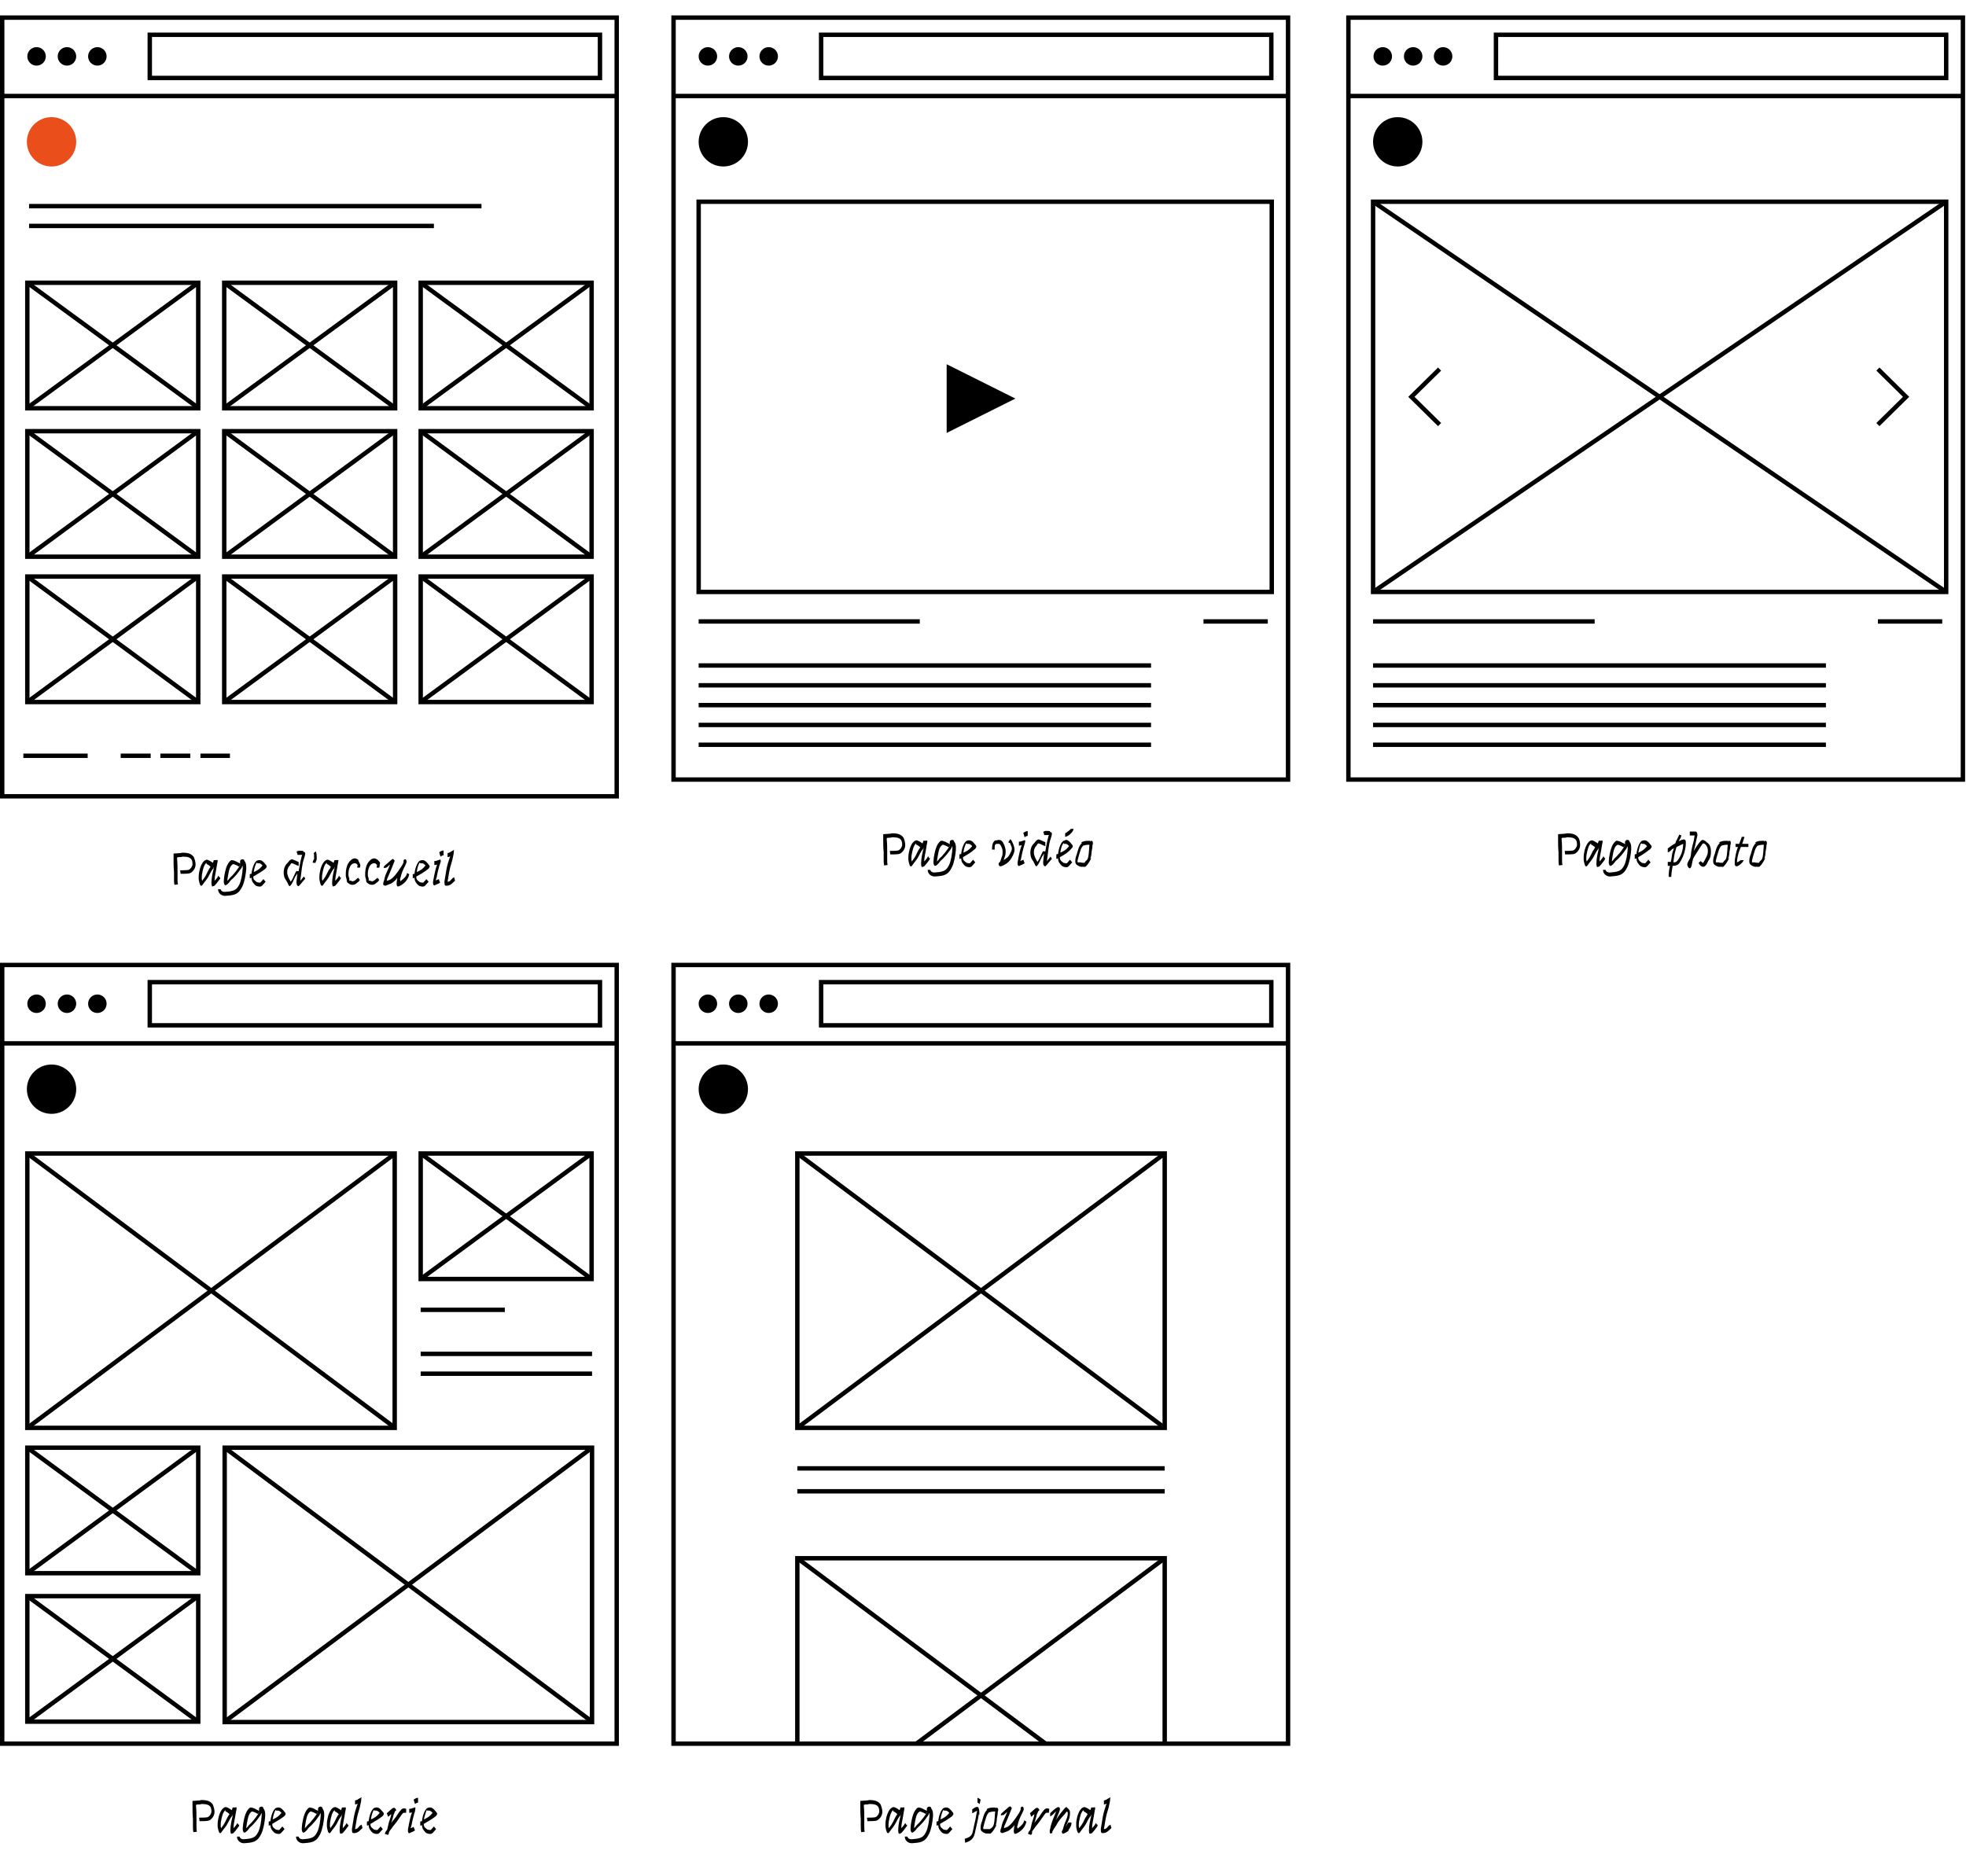 <?xml version="1.0" encoding="utf-8"?>
<!-- Generator: Adobe Illustrator 23.0.4, SVG Export Plug-In . SVG Version: 6.00 Build 0)  -->
<svg version="1.1" xmlns="http://www.w3.org/2000/svg" xmlns:xlink="http://www.w3.org/1999/xlink" x="0px" y="0px"
	 viewBox="0 0 446.3 425.9" style="enable-background:new 0 0 446.3 425.9;" xml:space="preserve">
<style type="text/css">
	.st0{fill:none;stroke:#000000;stroke-miterlimit:10;}
	.st1{fill:#E94E1B;}
	.st2{clip-path:url(#SVGID_2_);}
</style>
<g id="Calque_1">
	<rect x="0.5" y="4" class="st0" width="139.5" height="176.8"/>
	<g>
		<line class="st0" x1="0.5" y1="21.8" x2="140" y2="21.8"/>
		<rect x="34" y="7.9" class="st0" width="102.2" height="9.8"/>
		<circle cx="8.3" cy="12.8" r="2.1"/>
		<circle cx="15.2" cy="12.8" r="2.1"/>
		<circle cx="22.1" cy="12.8" r="2.1"/>
	</g>
	<g>
		<path d="M44.4,196.3c0,0.9-0.7,1.8-1.4,2c-0.5,0.1-1.5,0.1-2,0.1l-0.1-0.8c0.5,0,1.5,0,1.9-0.1c0.4-0.1,0.9-0.8,0.9-1.3
			c0-0.5-0.1-0.8-0.2-1c-0.3-0.5-0.9-0.7-2-0.7c-0.2,0-0.3,0.1-0.5,0.1c-0.3,0-0.6,0-0.8,0.1c0,0.1,0,0.2,0,0.3
			c0.1,1,0.1,1.9,0.1,2.9c0,0.2,0,0.5,0,0.8c0,0.3,0,0.6,0,0.8c0,0.6,0,0.9,0.1,1.3l-0.8,0.1c-0.1-0.5-0.1-1-0.1-1.4
			c0-0.3,0-0.6,0-0.8c0-0.3,0-0.5,0-0.8c-0.1-1-0.1-1.9-0.1-2.9l0-1.2l1.5-0.1c0.2,0,0.4-0.1,0.5-0.1c1.4,0,2.1,0.3,2.6,1
			C44.2,195.1,44.4,195.7,44.4,196.3z"/>
		<path d="M49.9,199.6c-0.1,0.1-0.2,0.3-0.3,0.4c-0.3,0.4-0.6,0.8-0.9,1.1c-0.2,0.1-0.3,0.1-0.3,0.1c-0.2,0.1-0.3,0.1-0.3-0.1
			c-0.1-0.2-0.1-0.5-0.1-0.7c0-1,0.3-2.4,0.5-3.1c0-0.2,0.1-0.4,0.1-0.5c0,0.1-0.1,0.1-0.1,0.2l-0.1,0.3h0c0,0,0,0-0.1,0
			c-0.2,0.3-0.4,0.6-0.5,0.8c-0.3,0.6-0.6,1.2-1,1.7c-0.2,0.3-0.5,0.6-0.6,0.8c-0.3,0.4-0.4,0.6-0.6,0.5c-0.3-0.1-0.5-1.4-0.5-1.6
			c0-0.5,0-0.9,0.1-1.4c0.1-0.8,0.6-2.4,1.4-2.8c0.1,0,0.2-0.1,0.3-0.1c0.4,0,1,0.4,1.4,0.7c0.1-0.2,0.2-0.4,0.2-0.6h0
			c0.8,0,0.9-0.1,0.9,0c0,0,0,0.2,0,0.3h0c0,0.2-0.1,0.4-0.1,0.5c-0.1,0.4-0.1,0.8-0.2,1.2c-0.1,0.7-0.4,1.8-0.4,2.7
			c0.1-0.1,0.3-0.3,0.6-0.7c0,0,0.3-0.5,0.3-0.5h0l0.2,0.4H50C50,199.4,50,199.6,49.9,199.6z M47.8,196.8c-0.3-0.3-0.7-0.6-0.9-0.6
			c0,0,0-0.2,0-0.3c-0.6,0.3-0.9,1.8-1,2.4c-0.1,0.4-0.1,0.8-0.1,1.3h0c0,0.1,0.1,0.3,0.1,0.4c0.2-0.3,0.4-0.6,0.5-0.7
			c0.4-0.6,0.6-1.1,0.9-1.7C47.4,197.4,47.6,197.1,47.8,196.8z M45.9,200.4L45.9,200.4L45.9,200.4L45.9,200.4z"/>
		<path d="M55.9,196.9c0,0.1,0,0.3,0,0.4c-0.1,1.3-0.4,3-0.9,4c-0.4,0.7-0.8,1.8-2.7,2c-0.3,0-0.7,0.1-1.1,0.1c-0.1,0-0.2,0-0.3,0
			c-0.8-0.1-1.4-0.7-1.4-1.5h0.6c0,0.3,0.4,0.6,0.8,0.6c0,0,0.1,0,0.2,0c0.3,0,0.7-0.1,1-0.1c1.5-0.2,1.8-0.8,2.2-1.5
			c0.5-1,0.7-2.5,0.8-3.7c0-0.1,0-0.2,0-0.3c0-0.1,0-0.3,0-0.4c-0.1,0.2-0.2,0.4-0.3,0.6c-0.5,0.7-1,1.4-1.6,2c-0.3,0.4-0.7,0.6-1,1
			c0,0.1-0.7,0.9-1,0.9c-0.1,0-0.1,0-0.2-0.1c-0.1-0.1-0.2-0.4-0.2-0.8c0-0.4,0.1-0.9,0.1-1.1c0.2-1.1,0.5-3,1.6-3.7
			c0.1,0,0.1,0,0.2,0c0.3,0,1,0.3,1.1,0.4c0.2,0.1,0.5,0.2,0.7,0.4c0-0.1,0-0.2,0-0.4v0c0,0,0-0.1,0-0.1c0-0.6,1-0.7,1-0.1
			C55.8,195.8,55.9,196.3,55.9,196.9z M54.5,196.5c0.1-0.2,0.2-0.3,0.2-0.3l-0.4,0.5c0.1,0.1-0.1,0.1-0.5-0.2
			c-0.1,0-0.6-0.3-0.9-0.3h0c0,0,0,0,0,0c-0.7,0.4-0.9,1.2-1.2,3c0,0.2-0.1,0.5-0.1,0.8c0.1-0.1,0.2-0.2,0.3-0.3
			c0.4-0.6,0.8-0.8,1-1.1C53.6,197.8,54.1,197.1,54.5,196.5z"/>
		<path d="M57.7,198.9c0,0-0.1,0.1-0.2,0.1c0,0.3,0,0.4,0.1,0.6c0,0.1,0.3,0.4,0.6,0.6l0.1,0.1c0.1,0,0.3,0.1,0.6,0.1
			c0.1,0,0.2,0,0.2,0l0.7-0.8l0.5,0.6l-0.8,0.9h0c-0.1,0.1-0.3,0.2-0.5,0.2c-0.4,0-0.7-0.1-0.9-0.2c-0.3-0.2-0.6-0.6-0.8-0.9l0,0
			c-0.1-0.2-0.2-0.5-0.2-0.9c-0.2,0.1-0.3,0.1-0.4,0.1h0v-0.9h0c0,0,0.2-0.1,0.4-0.1c0.1-1.2,0.6-2.5,1.1-2.9
			c0.1-0.1,0.2-0.1,0.5-0.2c0.1,0,0.2,0,0.3,0c0.5,0,1,0.6,1.3,1c0.2,0.2,0.3,0.4,0.2,0.6c-0.1,0.2-0.2,0.3-0.3,0.4
			C59.4,197.9,58.6,198.4,57.7,198.9z M57.6,198c0.7-0.3,1.3-0.6,2-1.5c0,0,0,0,0,0c-0.2-0.2-0.5-0.5-0.8-0.5c-0.1,0-0.2,0-0.3,0
			c-0.2,0-0.2-0.1-0.2-0.2C58,196.2,57.7,197.2,57.6,198z"/>
		<path d="M69.3,199.5c-0.4,0.4-1.4,1.7-1.5,1.7c-0.3,0-0.5-0.3-0.5-0.9c0-0.4,0.1-0.8,0.1-0.9c0-0.4,0.1-0.7,0.1-1.1
			c-0.2,0.3-0.3,0.6-0.4,0.6c-0.4,0.7-0.7,1.8-1.3,2.3h0h0c-0.2,0-0.4-0.4-0.4-0.5c-0.2-0.4-0.4-0.8-0.7-1.2h0
			c-0.2-0.4-0.3-0.9-0.3-1.4c0-0.5,0.1-1,0.3-1.4c0.2-0.4,0.4-0.6,0.6-0.8h0c0.3-0.4,0.5-0.6,0.7-0.7c0,0,0.1-0.1,0.2-0.1
			c0.4,0,1.4,0.6,1.6,0.6h0v0.9h0c-0.3,0-1.2-0.6-1.6-0.6c-0.2,0.1-0.2,0.2-0.4,0.5c-0.3,0.3-0.4,0.5-0.4,0.6
			c-0.2,0.4-0.2,0.6-0.2,1c0,0.3,0.1,0.6,0.2,0.9c0.1,0.3,0.4,0.8,0.6,1.2c0.4-0.5,0.6-1.1,0.9-1.7c0.3-0.7,0.5-0.9,0.5-0.7h0.4
			c0.2-1,0.3-1.9,0.6-3c0-0.1,0.1-0.4,0.2-0.7h-0.9c0,0-0.2,0.1-0.2-0.2c0.1-0.1-0.5-0.6,0.2-0.7c0.3-0.1,0.7,0,1.1,0h0h0l0.1,0.2h0
			c0.6,0.1,0.4,0.6,0.1,1.6c-0.5,1.5-0.5,2.7-0.8,4.7c0,0.1,0,0.3-0.1,0.4c0.3-0.4,0.8-1,0.9-1.1h0L69.3,199.5z"/>
		<path d="M71,195.8c0-0.4,0.4-0.9,0.3-0.7c0-0.1,0-0.2,0-0.5c0-0.4,0-0.8-0.1-0.9l0.5-0.4c0.1,0.2,0.2,0.8,0.2,1.4
			c0,0.3,0,0.6-0.1,0.7c-0.1,0.3-0.3,0.8-0.3,0.5H71z"/>
		<path d="M77.3,199.6c-0.1,0.1-0.2,0.3-0.3,0.4c-0.3,0.4-0.6,0.8-0.9,1.1c-0.2,0.1-0.3,0.1-0.3,0.1c-0.2,0.1-0.3,0.1-0.3-0.1
			c-0.1-0.2-0.1-0.5-0.1-0.7c0-1,0.3-2.4,0.5-3.1c0-0.2,0.1-0.4,0.1-0.5c0,0.1-0.1,0.1-0.1,0.2l-0.1,0.3h0c0,0,0,0-0.1,0
			c-0.2,0.3-0.4,0.6-0.5,0.8c-0.3,0.6-0.6,1.2-1,1.7c-0.2,0.3-0.5,0.6-0.6,0.8c-0.3,0.4-0.4,0.6-0.6,0.5c-0.3-0.1-0.5-1.4-0.5-1.6
			c0-0.5,0-0.9,0.1-1.4c0.1-0.8,0.6-2.4,1.4-2.8c0.1,0,0.2-0.1,0.3-0.1c0.4,0,1,0.4,1.4,0.7c0.1-0.2,0.2-0.4,0.2-0.6h0
			c0.8,0,0.9-0.1,0.9,0c0,0,0,0.2,0,0.3h0c0,0.2-0.1,0.4-0.1,0.5c-0.1,0.4-0.1,0.8-0.2,1.2c-0.1,0.7-0.4,1.8-0.4,2.7
			c0.1-0.1,0.3-0.3,0.6-0.7c0,0,0.3-0.5,0.3-0.5h0l0.2,0.4h0.2C77.4,199.4,77.3,199.6,77.3,199.6z M75.1,196.8
			c-0.3-0.3-0.7-0.6-0.9-0.6c0,0,0-0.2,0-0.3c-0.6,0.3-0.9,1.8-1,2.4c-0.1,0.4-0.1,0.8-0.1,1.3h0c0,0.1,0.1,0.3,0.1,0.4
			c0.2-0.3,0.4-0.6,0.5-0.7c0.4-0.6,0.6-1.1,0.9-1.7C74.8,197.4,75,197.1,75.1,196.8z M73.2,200.4L73.2,200.4L73.2,200.4L73.2,200.4
			z"/>
		<path d="M81.7,196.1c0,0.1,0.1,0.2,0.1,0.3c0,0.3-0.1,0.5-0.1,0.6h-0.6c0-0.3,0.1-0.5,0.1-0.6c-0.1-0.1-0.1-0.1-0.3-0.3
			c-0.1-0.1-0.3-0.1-0.4-0.1c-0.4,0-0.8,0.3-1,0.7c-0.3,0.6-0.4,1.1-0.4,1.7c0,0.1,0,0.2,0,0.3c0,0.2,0.1,0.5,0.2,0.8l0,0.5
			c0.1-0.1,0.2-0.1,0.4,0c0.1,0,0.2,0.1,0.3,0.1c0.2,0,0.5-0.1,0.7-0.3h0c0.3-0.3,0.5-0.4,0.6-0.5h0l0.4,0.5
			c-0.2,0.3-0.4,0.5-0.6,0.6c-0.4,0.4-0.7,0.5-1.1,0.5c-0.3,0-0.5-0.1-0.7-0.2c-0.3-0.2-0.4-0.3-0.5-0.4c-0.1-0.2-0.1-0.5-0.1-0.6
			c-0.1-0.3-0.2-0.6-0.2-0.9c0-0.2,0-0.3,0-0.5c0-0.8,0.2-1.6,0.5-2.2c0.4-0.7,1-1.2,1.5-1.2c0.3,0,0.5,0.1,0.8,0.3
			C81.4,195.6,81.6,195.9,81.7,196.1L81.7,196.1z"/>
		<path d="M86.2,196.4c0,0.3-0.1,0.5-0.1,0.6h-0.6c0-0.3,0.1-0.5,0.1-0.6c-0.1-0.1-0.1-0.1-0.3-0.3c-0.1-0.1-0.3-0.1-0.4-0.1
			c-0.4,0-0.8,0.3-1,0.7c-0.3,0.6-0.4,1.1-0.4,1.7c0,0.1,0,0.2,0,0.3c0,0.2,0.1,0.5,0.2,0.8l0,0.5c0.1-0.1,0.2-0.1,0.4,0
			c0.1,0,0.2,0.1,0.3,0.1c0.2,0,0.5-0.1,0.7-0.3c0.3-0.3,0.5-0.4,0.6-0.5h0l0.4,0.5c-0.2,0.3-0.4,0.5-0.6,0.6
			c-0.4,0.4-0.7,0.5-1.1,0.5c-0.3,0-0.5-0.1-0.7-0.2c-0.3-0.2-0.4-0.3-0.5-0.4c-0.1-0.2-0.1-0.5-0.1-0.6c-0.1-0.3-0.2-0.6-0.2-0.9
			c0-0.2,0-0.3,0-0.5c0-0.8,0.2-1.6,0.5-2.2c0.4-0.7,1-1.2,1.5-1.2c0.3,0,0.5,0.1,0.8,0.3c0.2,0.2,0.4,0.4,0.6,0.7
			C86.2,196.2,86.2,196.3,86.2,196.4z"/>
		<path d="M92.9,198.5c-0.2,1-0.8,1.8-1.7,2.4c-0.5,0.3-0.9,0.5-1,0.3h0c-0.3-0.2-0.1-1.2-0.1-1.3c0-0.2,0.1-0.4,0.1-0.6
			c-0.4,0.6-0.9,1-1.4,1.3l-1.3,0.5c-0.2,0-0.2,0-0.5-0.2h0v-0.3c0,0,0,0,0-0.1c0.1-0.5,0.3-0.8,0.3-1.1c0.3-1.2,0.8-1.9,1.2-3
			c0,0,0-0.1,0-0.1c-0.6,0.6-1,0.9-1,0.7l-0.4,0.1h0c0-0.5,0.1-0.4,1.2-1.4l0,0c0.4-0.4,0.7-0.6,0.9-0.7h0l0.4,0.4
			c0,0.1-1.6,4-1.7,4.1c0,0.2-0.1,0.4-0.1,0.5c0.4-0.1,0.8-0.3,0.8-0.3c0.8-0.5,1.5-1.4,2.4-2.8c0.1-0.1,0.1-0.2,0.2-0.3
			c0.2-0.3,0.3-0.6,0.4-0.8c0,0,0,0,0-0.1h0v0c0-0.3,0-0.6,0.4-0.6c0.2,0,0.3,0.3,0.3,0.6c0,0.2-0.2,0.5-0.4,1
			c-0.1,0.2-0.2,0.3-0.2,0.4c0,0.1-0.1,0.1-0.1,0.2c-0.4,0.8-0.6,1.6-0.8,2.4c0,0.1,0.1,0.2,0.1,0.4c0,0,0.1,0,0.1-0.1h0
			c0.8-0.6,1.3-1.1,1.4-1.8h0L92.9,198.5L92.9,198.5z"/>
		<path d="M94.7,198.9c0,0-0.1,0.1-0.2,0.1c0,0.3,0,0.4,0.1,0.6c0,0.1,0.3,0.4,0.6,0.6l0.1,0.1c0.1,0,0.3,0.1,0.6,0.1
			c0.1,0,0.2,0,0.2,0l0.7-0.8l0.5,0.6l-0.8,0.9h0c-0.1,0.1-0.3,0.2-0.5,0.2c-0.4,0-0.7-0.1-0.9-0.2c-0.3-0.2-0.6-0.6-0.8-0.9l0,0
			c-0.1-0.2-0.2-0.5-0.2-0.9c-0.2,0.1-0.3,0.1-0.4,0.1h0v-0.9h0c0,0,0.2-0.1,0.4-0.1c0.1-1.2,0.6-2.5,1.1-2.9
			c0.1-0.1,0.2-0.1,0.5-0.2c0.1,0,0.2,0,0.3,0c0.5,0,1,0.6,1.3,1c0.2,0.2,0.3,0.4,0.2,0.6c-0.1,0.2-0.2,0.3-0.3,0.4
			C96.4,197.9,95.7,198.4,94.7,198.9z M94.6,198c0.7-0.3,1.3-0.6,2-1.5c0,0,0,0,0,0c-0.2-0.2-0.5-0.5-0.8-0.5c-0.1,0-0.2,0-0.3,0
			c-0.2,0-0.2-0.1-0.2-0.2C95,196.2,94.7,197.2,94.6,198z"/>
		<path d="M99.9,196.1C100,196.2,100,196.1,99.9,196.1c-0.1,0.2-0.1,0.4-0.2,0.6c-0.3,1.2-0.4,1.5-0.6,2.6c-0.1,0.2-0.1,0.4-0.2,0.6
			c0.3-0.1,0.5-0.2,0.7-0.3l0.3,0.8c-0.4,0.3-0.8,0.4-1,0.5c0,0-0.6,0.5-0.6-0.5c0-0.5,0.2-1,0.2-1.3c0.3-1.3,0.3-1.6,0.7-2.7
			c0,0,0-0.1,0-0.1c-0.3,0.1-0.4,0.1-0.6,0.1v-0.9c0.3,0,0.4,0,0.9-0.2c0.4-0.1,0.4-0.2,0.5-0.1C100.1,195.5,100.1,195.6,99.9,196.1
			z M100.7,193.1v1.1h0c-0.3,0-0.4,0.1-0.7,0.3h0l-0.3-1h0C99.9,193.4,100.2,193.1,100.7,193.1L100.7,193.1z"/>
		<path d="M103.3,200L103.3,200c-0.3,0.1-0.9,1.1-1.8,1.1c-0.1,0-0.2,0-0.3,0c-0.2,0-0.3-0.2-0.3-0.7c0-0.1,0-0.2,0-0.3
			c0.1-0.7,0.2-1.3,0.3-1.8c0.2-1.4,0.4-2.1,0.8-3.3c0.1-0.2,0.1-0.4,0.2-0.6c-0.3,0.2-0.5,0.2-0.6,0.2h0v-0.9h0
			c0.1,0,0.3-0.1,0.6-0.2c0.1-0.1,0.2-0.2,0.3-0.2c0.4-0.2,0.5-0.3,0.6-0.4c0,0-0.1,0.2-0.1,0.7c0,0.4-0.3,1.4-0.3,1.6
			c-0.4,1.3-0.6,2-0.8,3.2c-0.1,0.6-0.2,1.2-0.3,1.8l0,0c0.8,0,0.7-0.7,1.5-1h0L103.3,200z"/>
	</g>
	<circle class="st1" cx="11.7" cy="32.2" r="5.6"/>
	<g>
		<path d="M358.7,191.9c0,0.9-0.7,1.8-1.4,2c-0.5,0.1-1.5,0.1-2,0.1l-0.1-0.8c0.5,0,1.5,0,1.9-0.1c0.4-0.1,0.9-0.8,0.9-1.3
			c0-0.5-0.1-0.8-0.2-1c-0.3-0.5-0.9-0.7-2-0.7c-0.2,0-0.3,0.1-0.5,0.1c-0.3,0-0.6,0-0.8,0.1c0,0.1,0,0.2,0,0.3
			c0.1,1,0.1,1.9,0.1,2.9c0,0.2,0,0.5,0,0.8c0,0.3,0,0.6,0,0.8c0,0.6,0,0.9,0.1,1.3l-0.8,0.1c-0.1-0.5-0.1-1-0.1-1.4
			c0-0.3,0-0.6,0-0.8c0-0.3,0-0.5,0-0.8c-0.1-1-0.1-1.9-0.1-2.9l0-1.2l1.5-0.1c0.2,0,0.4-0.1,0.5-0.1c1.4,0,2.1,0.3,2.6,1
			C358.6,190.6,358.7,191.3,358.7,191.9z"/>
		<path d="M364.3,195.2c-0.1,0.1-0.2,0.3-0.3,0.4c-0.3,0.4-0.6,0.8-0.9,1.1c-0.2,0.1-0.3,0.1-0.3,0.1c-0.2,0.1-0.3,0.1-0.3-0.1
			c-0.1-0.2-0.1-0.5-0.1-0.7c0-1,0.3-2.4,0.5-3.1c0-0.2,0.1-0.4,0.1-0.5c0,0.1-0.1,0.1-0.1,0.2l-0.1,0.3h0c0,0,0,0-0.1,0
			c-0.2,0.3-0.4,0.6-0.5,0.8c-0.3,0.6-0.6,1.2-1,1.7c-0.2,0.3-0.5,0.6-0.6,0.8c-0.3,0.4-0.4,0.6-0.6,0.5c-0.3-0.1-0.5-1.4-0.5-1.6
			c0-0.5,0-0.9,0.1-1.4c0.1-0.8,0.6-2.4,1.4-2.8c0.1,0,0.2-0.1,0.3-0.1c0.4,0,1,0.4,1.4,0.7c0.1-0.2,0.2-0.4,0.2-0.6h0
			c0.8,0,0.9-0.1,0.9,0c0,0,0,0.2,0,0.3h0c0,0.2-0.1,0.4-0.1,0.5c-0.1,0.4-0.1,0.8-0.2,1.2c-0.1,0.7-0.4,1.8-0.4,2.7
			c0.1-0.1,0.3-0.3,0.6-0.7c0,0,0.3-0.5,0.3-0.5h0l0.2,0.4h0.2C364.3,195,364.3,195.2,364.3,195.2z M362.1,192.4
			c-0.3-0.3-0.7-0.6-0.9-0.6c0,0,0-0.2,0-0.3c-0.6,0.3-0.9,1.8-1,2.4c-0.1,0.4-0.1,0.8-0.1,1.3h0c0,0.1,0.1,0.3,0.1,0.4
			c0.2-0.3,0.4-0.6,0.5-0.7c0.4-0.6,0.6-1.1,0.9-1.7C361.8,193,361.9,192.7,362.1,192.4z M360.2,196L360.2,196L360.2,196L360.2,196z
			"/>
		<path d="M370.3,192.5c0,0.1,0,0.3,0,0.4c-0.1,1.3-0.4,3-0.9,4c-0.4,0.7-0.8,1.8-2.7,2c-0.3,0-0.7,0.1-1.1,0.1c-0.1,0-0.2,0-0.3,0
			c-0.8-0.1-1.4-0.7-1.4-1.5h0.6c0,0.3,0.4,0.6,0.8,0.6c0,0,0.1,0,0.2,0c0.3,0,0.7-0.1,1-0.1c1.5-0.2,1.8-0.8,2.2-1.5
			c0.5-1,0.7-2.5,0.8-3.7c0-0.1,0-0.2,0-0.3c0-0.1,0-0.3,0-0.4c-0.1,0.2-0.2,0.4-0.3,0.6c-0.5,0.7-1,1.4-1.6,2c-0.3,0.4-0.7,0.6-1,1
			c0,0.1-0.7,0.9-1,0.9c-0.1,0-0.1,0-0.2-0.1c-0.1-0.1-0.2-0.4-0.2-0.8c0-0.4,0.1-0.9,0.1-1.1c0.2-1.1,0.5-3,1.6-3.7
			c0.1,0,0.1,0,0.2,0c0.3,0,1,0.3,1.1,0.4c0.2,0.1,0.5,0.2,0.7,0.4c0-0.1,0-0.2,0-0.4v0c0,0,0-0.1,0-0.1c0-0.6,1-0.7,1-0.1
			C370.2,191.4,370.3,191.9,370.3,192.5z M368.8,192.1c0.1-0.2,0.2-0.3,0.2-0.3l-0.4,0.5c0.1,0.1-0.1,0.1-0.5-0.2
			c-0.1,0-0.6-0.3-0.9-0.3h0c0,0,0,0,0,0c-0.7,0.4-0.9,1.2-1.2,3c0,0.2-0.1,0.5-0.1,0.8c0.1-0.1,0.2-0.2,0.3-0.3
			c0.4-0.6,0.8-0.8,1-1.1C368,193.4,368.4,192.7,368.8,192.1z"/>
		<path d="M372.1,194.5c0,0-0.1,0.1-0.2,0.1c0,0.3,0,0.4,0.1,0.6c0,0.1,0.3,0.4,0.6,0.6l0.1,0.1c0.1,0,0.3,0.1,0.6,0.1
			c0.1,0,0.2,0,0.2,0l0.7-0.8l0.5,0.6l-0.8,0.9h0c-0.1,0.1-0.3,0.2-0.5,0.2c-0.4,0-0.7-0.1-0.9-0.2c-0.3-0.2-0.6-0.6-0.8-0.9l0,0
			c-0.1-0.2-0.2-0.5-0.2-0.9c-0.2,0.1-0.3,0.1-0.4,0.1h0V194h0c0,0,0.2-0.1,0.4-0.1c0.1-1.2,0.6-2.5,1.1-2.9
			c0.1-0.1,0.2-0.1,0.5-0.2c0.1,0,0.2,0,0.3,0c0.5,0,1,0.6,1.3,1c0.2,0.2,0.3,0.4,0.2,0.6c-0.1,0.2-0.2,0.3-0.3,0.4
			C373.7,193.5,373,194,372.1,194.5z M371.9,193.6c0.7-0.3,1.3-0.6,2-1.5c0,0,0,0,0,0c-0.2-0.2-0.5-0.5-0.8-0.5c-0.1,0-0.2,0-0.3,0
			c-0.2,0-0.2-0.1-0.2-0.2C372.3,191.8,372.1,192.7,371.9,193.6z"/>
		<path d="M382.7,191.5c0,0.8-0.2,1.6-0.4,2.3c-0.3,0.9-1,2.3-1.4,2.5c-0.3,0.2-0.7,0.3-1.2,0.3c-0.1,0.8-0.3,1.6-0.3,2.5h-0.6
			c0-0.9,0.1-1.7,0.3-2.5c-0.1,0-0.2,0-0.2,0c-0.1,0-0.2,0-0.3,0h0v-0.9h0c0.1,0,0.2,0,0.3,0c0.1,0,0.3,0,0.4,0c0-0.1,0-0.3,0.1-0.5
			c0.1-0.8,0.2-1.6,0.5-2.3c0-0.1,0.1-0.2,0.1-0.3l-0.4,0.2c-0.2,0.2-0.6,0.7-1,0.7h0v-0.9h0c0.2,0,0.4-0.3,0.6-0.4
			c0.4-0.3,0.7-0.5,1.1-0.7c0.1-0.3,0.2-0.6,0.4-0.9c0.4-0.9,0.5-1,0.5-1.1h0l0.5,0.2h0c-0.1,0.4-0.5,1.2-0.6,1.2c0,0,0,0.1,0,0.1
			l0,0c0.3-0.1,0.7-0.4,1.1-0.4c0.1,0,0.1,0,0.2,0C382.7,190.8,382.7,190.9,382.7,191.5z M381.8,193.5c0.2-0.7,0.3-1.3,0.3-1.9
			l-1.5,0.7c-0.1,0.3-0.2,0.6-0.3,1c-0.2,0.7-0.3,1.4-0.4,2.2c0,0.1,0,0.2,0,0.3c0.4,0,0.6-0.1,0.7-0.2
			C381,195.3,381.7,194,381.8,193.5z"/>
		<path d="M388.4,193.3c0,0.9-0.1,1.4-0.5,2c-0.2,0.2-0.4,1-0.7,1.2c-0.2,0.2-0.3,0.3-0.6,0.3c-0.4,0-0.8-0.4-1-0.9h0l0.5-0.4h0
			c0.1,0.2,0.4,0.4,0.5,0.4c0.1,0,0.1,0,0.1-0.1c0.2-0.3,0.4-0.7,0.6-1.1c0.3-0.6,0.4-0.9,0.4-1.5c0-0.6-0.2-1.1-0.5-1.4
			c-0.1-0.1-0.2-0.3-0.6-0.3c-0.1,0-1.2,1.7-1.8,2.7c-0.2,0.3-0.3,0.5-0.4,0.7c0,0-0.1,0.1-0.1,0.2c0,0.1,0,0.3-0.1,0.4
			c0,0.3-0.1,0.4-0.1,0.6c-0.2,1.2-0.6,1.4-1,0.5c-0.2-0.4,0-0.8,0.6-1.8c0.1-0.4,0.2-0.8,0.2-1.3c0.2-1.2,0.3-1.5,0.6-2.6
			c0.1-0.4,0.1-0.8,0.2-1.2c-0.1,0-0.2,0-0.3,0c-0.3,0-0.6,0-0.8,0h0v-0.9h0c0.3,0,0.6,0,0.8,0c0.2,0,0.3,0,0.5,0
			c0.3,0,0.5,0.5,0.4,1c-0.1,0.5-0.2,0.9-0.3,1.3c-0.2,1-0.3,1.4-0.5,2.1c1-1.7,1.7-2.5,2-2.5c0.6,0.1,0.9,0.5,1,0.6
			C388.2,191.7,388.4,192.5,388.4,193.3z"/>
		<path d="M392.9,191.4c0,0.2,0,0.3-0.1,0.5c0,0.5-0.1,1-0.2,1.5c0,0.4-0.1,1.1-0.3,1.6c0.6-0.8-0.3,1.1-1,1.7
			c-0.2,0.2-0.2,0.1-0.5,0.1c-0.3,0-0.7,0-0.7,0c-0.2-0.1-0.6-0.2-0.8-0.4c-0.3-0.2-0.4-0.4-0.4-0.9c0-0.6,0.2-1.2,0.3-1.4
			c0.3-0.9,0.4-1.9,1.2-2.7h0c-0.2-0.1-0.2-0.1,0.2-0.3c0.5-0.2,1-0.2,1.7-0.2h0l0,0.2l0.2-0.2h0
			C392.9,190.9,392.9,191.1,392.9,191.4z M391.1,195.9c0.2-0.4,0.5-0.6,0.6-0.7c0.2-0.3,0.3-0.7,0.4-1.9c0-0.5,0.1-1,0.1-1.4
			c0,0,0,0,0-0.1c-0.6,0-1.1,0.1-1.4,0.2l0,0h0c-0.6,0.6-0.7,1.4-1,2.3c-0.1,0.3-0.2,0.8-0.3,1.2c0,0.2,0,0.3,0.1,0.3
			c0,0,0.2,0,0.6,0C390.3,195.9,390.8,195.9,391.1,195.9C391.1,195.9,391.1,195.9,391.1,195.9L391.1,195.9z"/>
		<path d="M396.9,191.6v0.7h0c-0.5,0-1.1,0-1.7,0c-0.1,0.2-0.2,0.4-0.2,0.5c-0.4,0.8-0.7,2.3-0.7,3v0c0.4-0.1,0.9-0.6,0.9-0.5h0.6
			c0,0.4-1.1,1.4-1.6,1.4c-0.2,0-0.4-0.2-0.4-0.5c0-0.1,0-0.3,0-0.4c0-1,0.4-2.7,0.7-3.4c0,0,0-0.1,0-0.1c-0.2,0-0.3,0-0.5,0h0v-0.7
			h0c0.2,0,0.5,0,0.8,0c0.3-0.7,0.6-1.5,0.6-1.6h0.6c0,0.2-0.3,0.9-0.5,1.6C396,191.6,396.5,191.6,396.9,191.6L396.9,191.6z"/>
		<path d="M401.1,191.4c0,0.2,0,0.3-0.1,0.5c0,0.5-0.1,1-0.2,1.5c0,0.4-0.1,1.1-0.3,1.6c0.6-0.8-0.3,1.1-1,1.7
			c-0.2,0.2-0.2,0.1-0.5,0.1c-0.3,0-0.7,0-0.7,0c-0.2-0.1-0.6-0.2-0.8-0.4c-0.3-0.2-0.4-0.4-0.4-0.9c0-0.6,0.2-1.2,0.3-1.4
			c0.3-0.9,0.4-1.9,1.2-2.7h0c-0.2-0.1-0.2-0.1,0.2-0.3c0.5-0.2,1-0.2,1.7-0.2h0l0,0.2l0.2-0.2h0C401,190.9,401.1,191.1,401.1,191.4
			z M399.3,195.9c0.2-0.4,0.5-0.6,0.6-0.7c0.2-0.3,0.3-0.7,0.4-1.9c0-0.5,0.1-1,0.1-1.4c0,0,0,0,0-0.1c-0.6,0-1.1,0.1-1.4,0.2l0,0h0
			c-0.6,0.6-0.7,1.4-1,2.3c-0.1,0.3-0.2,0.8-0.3,1.2c0,0.2,0,0.3,0.1,0.3c0,0,0.2,0,0.6,0C398.5,195.9,398.9,195.9,399.3,195.9
			C399.2,195.9,399.3,195.9,399.3,195.9L399.3,195.9z"/>
	</g>
	<g>
		<g>
			<rect x="6.2" y="64.2" class="st0" width="38.8" height="28.5"/>
			<line class="st0" x1="6.2" y1="64.2" x2="45" y2="92.6"/>
			<line class="st0" x1="45" y1="64.2" x2="6.2" y2="92.6"/>
		</g>
		<g>
			<rect x="50.9" y="64.2" class="st0" width="38.8" height="28.5"/>
			<line class="st0" x1="50.9" y1="64.2" x2="89.7" y2="92.6"/>
			<line class="st0" x1="89.7" y1="64.2" x2="50.9" y2="92.6"/>
		</g>
		<g>
			<rect x="95.5" y="64.2" class="st0" width="38.8" height="28.5"/>
			<line class="st0" x1="95.5" y1="64.2" x2="134.3" y2="92.6"/>
			<line class="st0" x1="134.3" y1="64.2" x2="95.5" y2="92.6"/>
		</g>
		<g>
			<rect x="6.2" y="97.9" class="st0" width="38.8" height="28.5"/>
			<line class="st0" x1="6.2" y1="97.9" x2="45" y2="126.4"/>
			<line class="st0" x1="45" y1="97.9" x2="6.2" y2="126.4"/>
		</g>
		<g>
			<rect x="50.9" y="97.9" class="st0" width="38.8" height="28.5"/>
			<line class="st0" x1="50.9" y1="97.9" x2="89.7" y2="126.4"/>
			<line class="st0" x1="89.7" y1="97.9" x2="50.9" y2="126.4"/>
		</g>
		<g>
			<rect x="95.5" y="97.9" class="st0" width="38.8" height="28.5"/>
			<line class="st0" x1="95.5" y1="97.9" x2="134.3" y2="126.4"/>
			<line class="st0" x1="134.3" y1="97.9" x2="95.5" y2="126.4"/>
		</g>
		<g>
			<rect x="6.2" y="130.9" class="st0" width="38.8" height="28.5"/>
			<line class="st0" x1="6.2" y1="130.9" x2="45" y2="159.4"/>
			<line class="st0" x1="45" y1="130.9" x2="6.2" y2="159.4"/>
		</g>
		<g>
			<rect x="50.9" y="130.9" class="st0" width="38.8" height="28.5"/>
			<line class="st0" x1="50.9" y1="130.9" x2="89.7" y2="159.4"/>
			<line class="st0" x1="89.7" y1="130.9" x2="50.9" y2="159.4"/>
		</g>
		<g>
			<rect x="95.5" y="130.9" class="st0" width="38.8" height="28.5"/>
			<line class="st0" x1="95.5" y1="130.9" x2="134.3" y2="159.4"/>
			<line class="st0" x1="134.3" y1="130.9" x2="95.5" y2="159.4"/>
		</g>
	</g>
	<rect x="306.1" y="4" class="st0" width="139.5" height="173"/>
	<g>
		<line class="st0" x1="306.1" y1="21.8" x2="445.6" y2="21.8"/>
		<rect x="339.6" y="7.9" class="st0" width="102.2" height="9.8"/>
		<circle cx="313.9" cy="12.8" r="2.1"/>
		<circle cx="320.8" cy="12.8" r="2.1"/>
		<circle cx="327.6" cy="12.8" r="2.1"/>
	</g>
	<circle cx="317.3" cy="32.2" r="5.6"/>
	<g>
		<rect x="311.7" y="45.8" class="st0" width="130.1" height="88.6"/>
		<line class="st0" x1="311.7" y1="45.8" x2="441.8" y2="134.4"/>
		<line class="st0" x1="441.8" y1="45.8" x2="311.7" y2="134.4"/>
	</g>
	<polyline class="st0" points="326.8,96.4 320.4,90.1 326.8,83.8 	"/>
	<polyline class="st0" points="426.3,83.8 432.7,90.1 426.3,96.4 	"/>
	<line class="st0" x1="311.7" y1="141.1" x2="362" y2="141.1"/>
	<line class="st0" x1="426.3" y1="141.1" x2="440.9" y2="141.1"/>
	<line class="st0" x1="311.7" y1="151.1" x2="414.5" y2="151.1"/>
	<line class="st0" x1="311.7" y1="155.6" x2="414.5" y2="155.6"/>
	<line class="st0" x1="311.7" y1="160.1" x2="414.5" y2="160.1"/>
	<line class="st0" x1="311.7" y1="164.6" x2="414.5" y2="164.6"/>
	<line class="st0" x1="311.7" y1="169.1" x2="414.5" y2="169.1"/>
	<g>
		<path d="M205.5,191.9c0,0.9-0.7,1.8-1.4,2c-0.5,0.1-1.5,0.1-2,0.1l-0.1-0.8c0.5,0,1.5,0,1.9-0.1c0.4-0.1,0.9-0.8,0.9-1.3
			c0-0.5-0.1-0.8-0.2-1c-0.3-0.5-0.9-0.7-2-0.7c-0.2,0-0.3,0.1-0.5,0.1c-0.3,0-0.6,0-0.8,0.1c0,0.1,0,0.2,0,0.3
			c0.1,1,0.1,1.9,0.1,2.9c0,0.2,0,0.5,0,0.8c0,0.3,0,0.6,0,0.8c0,0.6,0,0.9,0.1,1.3l-0.8,0.1c-0.1-0.5-0.1-1-0.1-1.4
			c0-0.3,0-0.6,0-0.8c0-0.3,0-0.5,0-0.8c-0.1-1-0.1-1.9-0.1-2.9l0-1.2l1.5-0.1c0.2,0,0.4-0.1,0.5-0.1c1.4,0,2.1,0.3,2.6,1
			C205.3,190.6,205.5,191.3,205.5,191.9z"/>
		<path d="M211,195.2c-0.1,0.1-0.2,0.3-0.3,0.4c-0.3,0.4-0.6,0.8-0.9,1.1c-0.2,0.1-0.3,0.1-0.3,0.1c-0.2,0.1-0.3,0.1-0.3-0.1
			c-0.1-0.2-0.1-0.5-0.1-0.7c0-1,0.3-2.4,0.5-3.1c0-0.2,0.1-0.4,0.1-0.5c0,0.1-0.1,0.1-0.1,0.2l-0.1,0.3h0c0,0,0,0-0.1,0
			c-0.2,0.3-0.4,0.6-0.5,0.8c-0.3,0.6-0.6,1.2-1,1.7c-0.2,0.3-0.5,0.6-0.6,0.8c-0.3,0.4-0.4,0.6-0.6,0.5c-0.3-0.1-0.5-1.4-0.5-1.6
			c0-0.5,0-0.9,0.1-1.4c0.1-0.8,0.6-2.4,1.4-2.8c0.1,0,0.2-0.1,0.3-0.1c0.4,0,1,0.4,1.4,0.7c0.1-0.2,0.2-0.4,0.2-0.6h0
			c0.8,0,0.9-0.1,0.9,0c0,0,0,0.2,0,0.3c0,0.2-0.1,0.4-0.1,0.5c-0.1,0.4-0.1,0.8-0.2,1.2c-0.1,0.7-0.4,1.8-0.4,2.7
			c0.1-0.1,0.3-0.3,0.6-0.7c0,0,0.3-0.5,0.3-0.5h0l0.2,0.4h0.2C211.1,195,211,195.2,211,195.2z M208.9,192.4
			c-0.3-0.3-0.7-0.6-0.9-0.6c0,0,0-0.2,0-0.3c-0.6,0.3-0.9,1.8-1,2.4c-0.1,0.4-0.1,0.8-0.1,1.3h0c0,0.1,0.1,0.3,0.1,0.4
			c0.2-0.3,0.4-0.6,0.5-0.7c0.4-0.6,0.6-1.1,0.9-1.7C208.5,193,208.7,192.7,208.9,192.4z M206.9,196L206.9,196L206.9,196L206.9,196z
			"/>
		<path d="M217,192.5c0,0.1,0,0.3,0,0.4c-0.1,1.3-0.4,3-0.9,4c-0.4,0.7-0.8,1.8-2.7,2c-0.3,0-0.7,0.1-1.1,0.1c-0.1,0-0.2,0-0.3,0
			c-0.8-0.1-1.4-0.7-1.4-1.5h0.6c0,0.3,0.4,0.6,0.8,0.6c0,0,0.1,0,0.2,0c0.3,0,0.7-0.1,1-0.1c1.5-0.2,1.8-0.8,2.2-1.5
			c0.5-1,0.7-2.5,0.8-3.7c0-0.1,0-0.2,0-0.3c0-0.1,0-0.3,0-0.4c-0.1,0.2-0.2,0.4-0.3,0.6c-0.5,0.7-1,1.4-1.6,2c-0.3,0.4-0.7,0.6-1,1
			c0,0.1-0.7,0.9-1,0.9c-0.1,0-0.1,0-0.2-0.1c-0.1-0.1-0.2-0.4-0.2-0.8c0-0.4,0.1-0.9,0.1-1.1c0.2-1.1,0.5-3,1.6-3.7
			c0.1,0,0.1,0,0.2,0c0.3,0,1,0.3,1.1,0.4c0.2,0.1,0.5,0.2,0.7,0.4c0-0.1,0-0.2,0-0.4v0c0,0,0-0.1,0-0.1c0-0.6,1-0.7,1-0.1
			C216.9,191.4,217,191.9,217,192.5z M215.6,192.1c0.1-0.2,0.2-0.3,0.2-0.3l-0.4,0.5c0.1,0.1-0.1,0.1-0.5-0.2
			c-0.1,0-0.6-0.3-0.9-0.3h0c0,0,0,0,0,0c-0.7,0.4-0.9,1.2-1.2,3c0,0.2-0.1,0.5-0.1,0.8c0.1-0.1,0.2-0.2,0.3-0.3
			c0.4-0.6,0.8-0.8,1-1.1C214.7,193.4,215.2,192.7,215.6,192.1z"/>
		<path d="M218.8,194.5c0,0-0.1,0.1-0.2,0.1c0,0.3,0,0.4,0.1,0.6c0,0.1,0.3,0.4,0.6,0.6l0.1,0.1c0.1,0,0.3,0.1,0.6,0.1
			c0.1,0,0.2,0,0.2,0l0.7-0.8l0.5,0.6l-0.8,0.9h0c-0.1,0.1-0.3,0.2-0.5,0.2c-0.4,0-0.7-0.1-0.9-0.2c-0.3-0.2-0.6-0.6-0.8-0.9l0,0
			c-0.1-0.2-0.2-0.5-0.2-0.9c-0.2,0.1-0.3,0.1-0.4,0.1h0V194h0c0,0,0.2-0.1,0.4-0.1c0.1-1.2,0.6-2.5,1.1-2.9
			c0.1-0.1,0.2-0.1,0.5-0.2c0.1,0,0.2,0,0.3,0c0.5,0,1,0.6,1.3,1c0.2,0.2,0.3,0.4,0.2,0.6c-0.1,0.2-0.2,0.3-0.3,0.4
			C220.5,193.5,219.7,194,218.8,194.5z M218.7,193.6c0.7-0.3,1.3-0.6,2-1.5c0,0,0,0,0,0c-0.2-0.2-0.5-0.5-0.8-0.5
			c-0.1,0-0.2,0-0.3,0c-0.2,0-0.2-0.1-0.2-0.2C219.1,191.8,218.8,192.7,218.7,193.6z"/>
		<path d="M230.3,192.9c0,0.4-0.1,0.8-0.4,1.4c-0.4,0.8-0.8,1.3-1.2,1.6h0l0,0h0c-0.2,0.2-1.2,0.8-1.6,0.8c-0.2,0-0.4-0.2-0.4-0.5
			c0-0.2,0.1-0.4,0.2-0.4c0.1-0.2,0.2-0.2,0.2-0.3c0.1-0.3,0.2-0.6,0.3-0.9c0.2-0.4,0.2-0.8,0.2-1.2c0-0.4-0.1-0.8-0.3-1.2
			c-0.2-0.3-0.2-0.6-0.7-0.6c-0.2,0-0.3,0-0.3,0h0c-0.2,0-0.3,0.1-0.3,0.1c-0.2,0.2-0.2,0.4-0.2,1.2h-0.6c0-0.6,0-1.5,0.6-2
			c0.1-0.1,0.2-0.1,0.4-0.1c0.2,0,0.3-0.1,0.5-0.1c0.7,0,0.9,0.4,1.2,1c0.2,0.4,0.4,1.1,0.4,1.6c0,0.5-0.1,1.1-0.3,1.5
			c-0.1,0.2-0.1,0.4-0.2,0.5c0.3-0.2,0.5-0.3,0.6-0.4h0c0.5-0.3,0.7-0.7,1-1.3c0.3-0.5,0.3-0.8,0.3-1c0-0.2-0.1-0.4-0.3-0.9h0
			c-0.1-0.2-0.1-0.3-0.2-0.4c0,0.1-0.1,0.2-0.3-0.1l0.4-0.6c-0.1-0.1,0.1-0.1,0.3,0.2c0.1,0.2,0.2,0.4,0.3,0.6h0l0,0h0
			C230.2,192.1,230.3,192.5,230.3,192.9z"/>
		<path d="M232.6,191.7C232.6,191.7,232.6,191.7,232.6,191.7c-0.1,0.2-0.1,0.4-0.2,0.6c-0.3,1.2-0.4,1.5-0.6,2.6
			c0,0.2-0.1,0.4-0.2,0.6c0.3-0.1,0.5-0.2,0.7-0.3l0.3,0.8c-0.4,0.3-0.8,0.4-1,0.5c0,0-0.6,0.5-0.6-0.5c0-0.5,0.2-1,0.2-1.3
			c0.3-1.3,0.3-1.6,0.7-2.7c0,0,0-0.1,0-0.1c-0.3,0.1-0.4,0.1-0.6,0.1v-0.9c0.3,0,0.4,0,0.9-0.2c0.4-0.1,0.4-0.2,0.5-0.1
			C232.8,191,232.7,191.2,232.6,191.7z M233.3,188.7v1.1h0c-0.3,0-0.4,0.1-0.7,0.3h0l-0.3-1h0C232.6,188.9,232.9,188.7,233.3,188.7
			L233.3,188.7z"/>
		<path d="M238.8,195c-0.4,0.4-1.4,1.7-1.5,1.7c-0.3,0-0.5-0.3-0.5-0.9c0-0.4,0.1-0.8,0.1-0.9c0-0.4,0.1-0.7,0.1-1.1
			c-0.2,0.3-0.3,0.6-0.4,0.6c-0.4,0.7-0.7,1.8-1.3,2.3h0h0c-0.2,0-0.4-0.4-0.4-0.5c-0.2-0.4-0.4-0.8-0.7-1.2h0
			c-0.2-0.4-0.3-0.9-0.3-1.4c0-0.5,0.1-1,0.3-1.4c0.2-0.4,0.4-0.6,0.6-0.8h0c0.3-0.4,0.5-0.6,0.7-0.7c0,0,0.1-0.1,0.2-0.1
			c0.4,0,1.4,0.6,1.6,0.6h0v0.9h0c-0.3,0-1.2-0.6-1.6-0.6c-0.2,0.1-0.2,0.2-0.4,0.5c-0.3,0.3-0.4,0.5-0.4,0.6
			c-0.2,0.4-0.2,0.6-0.2,1c0,0.3,0.1,0.6,0.2,0.9c0.1,0.3,0.4,0.8,0.6,1.2c0.4-0.5,0.6-1.1,0.9-1.7c0.3-0.7,0.5-0.9,0.5-0.7h0.4
			c0.2-1,0.3-1.9,0.6-3c0-0.1,0.1-0.4,0.2-0.7h-0.9c0,0-0.2,0.1-0.2-0.2c0.1-0.1-0.5-0.6,0.2-0.7c0.3-0.1,0.7,0,1.1,0h0h0l0.1,0.2h0
			c0.6,0.1,0.4,0.6,0.1,1.6c-0.5,1.5-0.5,2.7-0.8,4.7c0,0.1,0,0.3-0.1,0.4c0.3-0.4,0.8-1,0.9-1.1h0L238.8,195z"/>
		<path d="M242,190.7c0.5,0,1,0.6,1.3,1c0.2,0.2,0.3,0.4,0.2,0.6c-0.1,0.2-0.2,0.3-0.3,0.4c-0.7,0.8-1.4,1.3-2.4,1.8
			c0,0-0.1,0.1-0.2,0.1c0,0.3,0,0.4,0.1,0.6c0,0.1,0.3,0.4,0.6,0.6l0.1,0.1c0.1,0,0.3,0.1,0.6,0.1c0.1,0,0.2,0,0.2,0l0.7-0.8
			l0.5,0.6l-0.8,0.9h0c-0.1,0.1-0.3,0.2-0.5,0.2c-0.4,0-0.7-0.1-0.9-0.2c-0.3-0.2-0.6-0.6-0.8-0.9l0,0c-0.1-0.2-0.2-0.5-0.2-0.9
			c-0.2,0.1-0.3,0.1-0.4,0.1h0V194h0c0,0,0.2-0.1,0.4-0.1c0.1-1.2,0.6-2.5,1.1-2.9c0.1-0.1,0.2-0.1,0.5-0.2
			C241.7,190.8,241.8,190.7,242,190.7L242,190.7z M242.7,192.1C242.7,192.1,242.7,192.1,242.7,192.1c-0.2-0.2-0.5-0.5-0.7-0.5
			c-0.1,0-0.2,0-0.3,0c-0.2,0-0.2-0.1-0.2-0.2c-0.4,0.3-0.7,1.3-0.8,2.2C241.4,193.3,242,193,242.7,192.1z M241.8,190v-0.8
			c0.1,0,1.3-0.9,1.3-1h0.6C243.7,188.9,242.4,190,241.8,190z"/>
		<path d="M248.1,191.4c0,0.2,0,0.3-0.1,0.5c0,0.5-0.1,1-0.2,1.5c0,0.4-0.1,1.1-0.3,1.6c0.6-0.8-0.3,1.1-1,1.7
			c-0.2,0.2-0.2,0.1-0.5,0.1c-0.3,0-0.7,0-0.7,0c-0.2-0.1-0.6-0.2-0.8-0.4c-0.3-0.2-0.4-0.4-0.4-0.9c0-0.6,0.2-1.2,0.3-1.4
			c0.3-0.9,0.4-1.9,1.2-2.7h0c-0.2-0.1-0.2-0.1,0.2-0.3c0.5-0.2,1-0.2,1.7-0.2h0l0,0.2l0.2-0.2h0C248,190.9,248.1,191.1,248.1,191.4
			z M246.2,195.9c0.2-0.4,0.5-0.6,0.6-0.7c0.2-0.3,0.3-0.7,0.4-1.9c0-0.5,0.1-1,0.1-1.4c0,0,0,0,0-0.1c-0.6,0-1.1,0.1-1.4,0.2l0,0h0
			c-0.6,0.6-0.7,1.4-1,2.3c-0.1,0.3-0.2,0.8-0.3,1.2c0,0.2,0,0.3,0.1,0.3c0,0,0.2,0,0.6,0C245.4,195.9,245.9,195.9,246.2,195.9
			C246.2,195.9,246.2,195.9,246.2,195.9L246.2,195.9z"/>
	</g>
	<rect x="152.9" y="4" class="st0" width="139.5" height="173"/>
	<g>
		<line class="st0" x1="152.9" y1="21.8" x2="292.5" y2="21.8"/>
		<rect x="186.4" y="7.9" class="st0" width="102.2" height="9.8"/>
		<circle cx="160.7" cy="12.8" r="2.1"/>
		<circle cx="167.6" cy="12.8" r="2.1"/>
		<circle cx="174.5" cy="12.8" r="2.1"/>
	</g>
	<circle cx="164.2" cy="32.2" r="5.6"/>
	<rect x="158.6" y="45.8" class="st0" width="130.1" height="88.6"/>
	<line class="st0" x1="158.6" y1="141.1" x2="208.8" y2="141.1"/>
	<line class="st0" x1="273.2" y1="141.1" x2="287.8" y2="141.1"/>
	<line class="st0" x1="5.3" y1="171.6" x2="19.9" y2="171.6"/>
	<line class="st0" x1="27.4" y1="171.6" x2="34.2" y2="171.6"/>
	<line class="st0" x1="158.6" y1="151.1" x2="261.3" y2="151.1"/>
	<line class="st0" x1="158.6" y1="155.6" x2="261.3" y2="155.6"/>
	<line class="st0" x1="6.6" y1="46.8" x2="109.3" y2="46.8"/>
	<line class="st0" x1="6.6" y1="51.3" x2="98.5" y2="51.3"/>
	<line class="st0" x1="158.6" y1="160.1" x2="261.3" y2="160.1"/>
	<line class="st0" x1="158.6" y1="164.6" x2="261.3" y2="164.6"/>
	<line class="st0" x1="158.6" y1="169.1" x2="261.3" y2="169.1"/>
	<polygon points="214.9,98.3 214.9,82.7 230.5,90.5 	"/>
	<line class="st0" x1="36.4" y1="171.6" x2="43.2" y2="171.6"/>
	<line class="st0" x1="45.5" y1="171.6" x2="52.2" y2="171.6"/>
	<rect x="0.5" y="219.1" class="st0" width="139.5" height="176.8"/>
	<g>
		<line class="st0" x1="0.5" y1="236.9" x2="140" y2="236.9"/>
		<rect x="34" y="223" class="st0" width="102.2" height="9.8"/>
		<circle cx="8.3" cy="227.9" r="2.1"/>
		<circle cx="15.2" cy="227.9" r="2.1"/>
		<circle cx="22.1" cy="227.9" r="2.1"/>
	</g>
	<g>
		<path d="M48.7,411.4c0,0.9-0.7,1.8-1.4,2c-0.5,0.1-1.5,0.1-2,0.1l-0.1-0.8c0.5,0,1.5,0,1.9-0.1c0.4-0.1,0.9-0.8,0.9-1.3
			c0-0.5-0.1-0.8-0.2-1c-0.3-0.5-0.9-0.7-2-0.7c-0.2,0-0.3,0.1-0.5,0.1c-0.3,0-0.6,0-0.8,0.1c0,0.1,0,0.2,0,0.3
			c0.1,1,0.1,1.9,0.1,2.9c0,0.2,0,0.5,0,0.8c0,0.3,0,0.6,0,0.8c0,0.6,0,0.9,0.1,1.3l-0.8,0.1c-0.1-0.5-0.1-1-0.1-1.4
			c0-0.3,0-0.6,0-0.8c0-0.3,0-0.5,0-0.8c-0.1-1-0.1-1.9-0.1-2.9l0-1.2l1.5-0.1c0.2,0,0.4-0.1,0.5-0.1c1.4,0,2.1,0.3,2.6,1
			C48.5,410.2,48.7,410.8,48.7,411.4z"/>
		<path d="M54.2,414.7c-0.1,0.1-0.2,0.3-0.3,0.4c-0.3,0.4-0.6,0.8-0.9,1.1c-0.2,0.1-0.3,0.1-0.3,0.1c-0.2,0.1-0.3,0.1-0.3-0.1
			c-0.1-0.2-0.1-0.5-0.1-0.7c0-1,0.3-2.4,0.5-3.1c0-0.2,0.1-0.4,0.1-0.5c0,0.1-0.1,0.1-0.1,0.2l-0.1,0.3h0c0,0,0,0-0.1,0
			c-0.2,0.3-0.4,0.6-0.5,0.8c-0.3,0.6-0.6,1.2-1,1.7c-0.2,0.3-0.5,0.6-0.6,0.8c-0.3,0.4-0.4,0.6-0.6,0.5c-0.3-0.1-0.5-1.4-0.5-1.6
			c0-0.5,0-0.9,0.1-1.4c0.1-0.8,0.6-2.4,1.4-2.8c0.1,0,0.2-0.1,0.3-0.1c0.4,0,1,0.4,1.4,0.7c0.1-0.2,0.2-0.4,0.2-0.6h0
			c0.8,0,0.9-0.1,0.9,0c0,0,0,0.2,0,0.3h0c0,0.2-0.1,0.4-0.1,0.5c-0.1,0.4-0.1,0.8-0.2,1.2c-0.1,0.7-0.4,1.8-0.4,2.7
			c0.1-0.1,0.3-0.3,0.6-0.7c0,0,0.3-0.5,0.3-0.5h0l0.2,0.4h0.2C54.3,414.6,54.2,414.7,54.2,414.7z M52.1,411.9
			c-0.3-0.3-0.7-0.6-0.9-0.6c0,0,0-0.2,0-0.3c-0.6,0.3-0.9,1.8-1,2.4c-0.1,0.4-0.1,0.8-0.1,1.3h0c0,0.1,0.1,0.3,0.1,0.4
			c0.2-0.3,0.4-0.6,0.5-0.7c0.4-0.6,0.6-1.1,0.9-1.7C51.7,412.5,51.9,412.2,52.1,411.9z M50.1,415.5L50.1,415.5L50.1,415.5
			L50.1,415.5z"/>
		<path d="M60.2,412c0,0.1,0,0.3,0,0.4c-0.1,1.3-0.4,3-0.9,4c-0.4,0.7-0.8,1.8-2.7,2c-0.3,0-0.7,0.1-1.1,0.1c-0.1,0-0.2,0-0.3,0
			c-0.8-0.1-1.4-0.7-1.4-1.5h0.6c0,0.3,0.4,0.6,0.8,0.6c0,0,0.1,0,0.2,0c0.3,0,0.7-0.1,1-0.1c1.5-0.2,1.8-0.8,2.2-1.5
			c0.5-1,0.7-2.5,0.8-3.7c0-0.1,0-0.2,0-0.3c0-0.1,0-0.3,0-0.4c-0.1,0.2-0.2,0.4-0.3,0.6c-0.5,0.7-1,1.4-1.6,2c-0.3,0.4-0.7,0.6-1,1
			c0,0.1-0.7,0.9-1,0.9c-0.1,0-0.1,0-0.2-0.1c-0.1-0.1-0.2-0.4-0.2-0.8c0-0.4,0.1-0.9,0.1-1.1c0.2-1.1,0.5-3,1.6-3.7
			c0.1,0,0.1,0,0.2,0c0.3,0,1,0.3,1.1,0.4c0.2,0.1,0.5,0.2,0.7,0.4c0-0.1,0-0.2,0-0.4v0c0,0,0-0.1,0-0.1c0-0.6,1-0.7,1-0.1
			C60.1,411,60.2,411.4,60.2,412z M58.8,411.6c0.1-0.2,0.2-0.3,0.2-0.3l-0.4,0.5c0.1,0.1-0.1,0.1-0.5-0.2c-0.1,0-0.6-0.3-0.9-0.3h0
			c0,0,0,0,0,0c-0.7,0.4-0.9,1.2-1.2,3c0,0.2-0.1,0.5-0.1,0.8c0.1-0.1,0.2-0.2,0.3-0.3c0.4-0.6,0.8-0.8,1-1.1
			C57.9,412.9,58.4,412.2,58.8,411.6z"/>
		<path d="M62,414c0,0-0.1,0.1-0.2,0.1c0,0.3,0,0.4,0.1,0.6c0,0.1,0.3,0.4,0.6,0.6l0.1,0.1c0.1,0,0.3,0.1,0.6,0.1c0.1,0,0.2,0,0.2,0
			l0.7-0.8l0.5,0.6l-0.8,0.9h0c-0.1,0.1-0.3,0.2-0.5,0.2c-0.4,0-0.7-0.1-0.9-0.2c-0.3-0.2-0.6-0.6-0.8-0.9l0,0
			c-0.1-0.2-0.2-0.5-0.2-0.9c-0.2,0.1-0.3,0.1-0.4,0.1h0v-0.9h0c0,0,0.2-0.1,0.4-0.1c0.1-1.2,0.6-2.5,1.1-2.9
			c0.1-0.1,0.2-0.1,0.5-0.2c0.1,0,0.2,0,0.3,0c0.5,0,1,0.6,1.3,1c0.2,0.2,0.3,0.4,0.2,0.6c-0.1,0.2-0.2,0.3-0.3,0.4
			C63.7,413,62.9,413.5,62,414z M61.9,413.1c0.7-0.3,1.3-0.6,2-1.5c0,0,0,0,0,0c-0.2-0.2-0.5-0.5-0.8-0.5c-0.1,0-0.2,0-0.3,0
			c-0.2,0-0.2-0.1-0.2-0.2C62.3,411.3,62,412.3,61.9,413.1z"/>
		<path d="M73.6,412c0,0.1,0,0.3,0,0.4c-0.1,1.3-0.4,3-0.9,4c-0.4,0.7-0.8,1.8-2.7,2c-0.3,0-0.7,0.1-1.1,0.1c-0.1,0-0.2,0-0.3,0
			c-0.8-0.1-1.4-0.7-1.4-1.5h0.6c0,0.3,0.4,0.6,0.8,0.6c0.1,0,0.1,0,0.2,0c0.3,0,0.7-0.1,1-0.1c1.5-0.2,1.8-0.8,2.2-1.5
			c0.5-1,0.7-2.5,0.8-3.7c0-0.1,0-0.2,0-0.3c0-0.1,0-0.3,0-0.4c-0.1,0.2-0.2,0.4-0.3,0.6c-0.5,0.7-1,1.4-1.6,2c-0.3,0.4-0.7,0.6-1,1
			c0,0.1-0.7,0.9-1,0.9c-0.1,0-0.1,0-0.2-0.1c-0.1-0.1-0.2-0.4-0.2-0.8c0-0.4,0.1-0.9,0.1-1.1c0.2-1.1,0.5-3,1.6-3.7
			c0.1,0,0.1,0,0.2,0c0.3,0,1,0.3,1.1,0.4c0.2,0.1,0.5,0.2,0.7,0.4c0-0.1,0-0.2,0-0.4v0c0,0,0-0.1,0-0.1c0-0.6,1-0.7,1-0.1
			C73.5,411,73.6,411.4,73.6,412z M72.1,411.6c0.1-0.2,0.2-0.3,0.2-0.3l-0.4,0.5c0.1,0.1-0.1,0.1-0.5-0.2c-0.1,0-0.6-0.3-0.9-0.3h0
			c0,0,0,0,0,0c-0.7,0.4-0.9,1.2-1.2,3c0,0.2-0.1,0.5-0.1,0.8c0.1-0.1,0.2-0.2,0.3-0.3c0.4-0.6,0.8-0.8,1-1.1
			C71.2,412.9,71.7,412.2,72.1,411.6z"/>
		<path d="M79,414.7c-0.1,0.1-0.2,0.3-0.3,0.4c-0.3,0.4-0.6,0.8-0.9,1.1c-0.2,0.1-0.3,0.1-0.3,0.1c-0.2,0.1-0.3,0.1-0.3-0.1
			c-0.1-0.2-0.1-0.5-0.1-0.7c0-1,0.3-2.4,0.5-3.1c0-0.2,0.1-0.4,0.1-0.5c0,0.1-0.1,0.1-0.1,0.2l-0.1,0.3h0c0,0,0,0-0.1,0
			c-0.2,0.3-0.4,0.6-0.5,0.8c-0.3,0.6-0.6,1.2-1,1.7c-0.2,0.3-0.5,0.6-0.6,0.8c-0.3,0.4-0.4,0.6-0.6,0.5c-0.3-0.1-0.5-1.4-0.5-1.6
			c0-0.5,0-0.9,0.1-1.4c0.1-0.8,0.6-2.4,1.4-2.8c0.1,0,0.2-0.1,0.3-0.1c0.4,0,1,0.4,1.4,0.7c0.1-0.2,0.2-0.4,0.2-0.6h0
			c0.8,0,0.9-0.1,0.9,0c0,0,0,0.2,0,0.3h0c0,0.2-0.1,0.4-0.1,0.5c-0.1,0.4-0.1,0.8-0.2,1.2c-0.1,0.7-0.4,1.8-0.4,2.7
			c0.1-0.1,0.3-0.3,0.6-0.7c0,0,0.3-0.5,0.3-0.5h0l0.2,0.4h0.2C79.1,414.6,79.1,414.7,79,414.7z M76.9,411.9
			c-0.3-0.3-0.7-0.6-0.9-0.6c0,0,0-0.2,0-0.3c-0.6,0.3-0.9,1.8-1,2.4c-0.1,0.4-0.1,0.8-0.1,1.3h0c0,0.1,0.1,0.3,0.1,0.4
			c0.2-0.3,0.4-0.6,0.5-0.7c0.4-0.6,0.6-1.1,0.9-1.7C76.5,412.5,76.7,412.2,76.9,411.9z M75,415.5L75,415.5L75,415.5L75,415.5z"/>
		<path d="M82.3,415.1L82.3,415.1c-0.3,0.1-0.9,1.1-1.8,1.1c-0.1,0-0.2,0-0.3,0c-0.2,0-0.3-0.2-0.3-0.7c0-0.1,0-0.2,0-0.3
			c0.1-0.7,0.2-1.3,0.3-1.8c0.2-1.4,0.4-2.1,0.8-3.3c0.1-0.2,0.1-0.4,0.2-0.6c-0.3,0.2-0.5,0.2-0.6,0.2h0v-0.9h0
			c0.1,0,0.3-0.1,0.6-0.2c0.1-0.1,0.2-0.2,0.3-0.2c0.4-0.2,0.5-0.3,0.6-0.4c0,0-0.1,0.2-0.1,0.7c0,0.4-0.3,1.4-0.3,1.6
			c-0.4,1.3-0.6,2-0.8,3.2c-0.1,0.6-0.2,1.2-0.3,1.8v0c0.8,0,0.7-0.7,1.5-1h0L82.3,415.1z"/>
		<path d="M84.3,414c0,0-0.1,0.1-0.2,0.1c0,0.3,0,0.4,0.1,0.6c0,0.1,0.3,0.4,0.6,0.6l0.1,0.1c0.1,0,0.3,0.1,0.6,0.1
			c0.1,0,0.2,0,0.2,0l0.7-0.8l0.5,0.6l-0.8,0.9h0c-0.1,0.1-0.3,0.2-0.5,0.2c-0.4,0-0.7-0.1-0.9-0.2c-0.3-0.2-0.6-0.6-0.8-0.9l0,0
			c-0.1-0.2-0.2-0.5-0.2-0.9c-0.2,0.1-0.3,0.1-0.4,0.1h0v-0.9h0c0,0,0.2-0.1,0.4-0.1c0.1-1.2,0.6-2.5,1.1-2.9
			c0.1-0.1,0.2-0.1,0.5-0.2c0.1,0,0.2,0,0.3,0c0.5,0,1,0.6,1.3,1c0.2,0.2,0.3,0.4,0.2,0.6c-0.1,0.2-0.2,0.3-0.3,0.4
			C86,413,85.2,413.5,84.3,414z M84.2,413.1c0.7-0.3,1.3-0.6,2-1.5c0,0,0,0,0,0c-0.2-0.2-0.5-0.5-0.8-0.5c-0.1,0-0.2,0-0.3,0
			c-0.2,0-0.2-0.1-0.2-0.2C84.6,411.3,84.3,412.3,84.2,413.1z"/>
		<path d="M92.2,411.6l-0.6,0c-0.2,0.1-0.4,0.4-1.1,1.4c-0.5,0.8-1.1,1.4-1.5,2l-0.6,0.8c0,0.1,0,0.1-0.1,0.2l0,0
			c0,0.3-0.1,0.6-0.3,0.6h0l-0.6-0.2h0c0,0,0,0,0,0c0,0,0,0,0-0.1c0-0.4,0.5-0.8,0.5-0.9c0.1-0.5,0.2-0.9,0.3-1.3
			c0.1-0.5,0.3-0.9,0.4-1.3c0.1-0.3,0.2-0.6,0.2-0.9c-0.4,0.4-0.6,0.5-0.7,0.6h0l-0.3-0.8h0c0.1-0.1,0.4-0.3,0.9-0.8
			c0.3-0.2,0.4-0.4,0.6-0.4c0.3-0.1,0.3,0,0.5,0.2c0.3,0.4,0,0.5-0.1,0.5c-0.1,0.3-0.2,0.5-0.3,0.7c-0.1,0.4-0.2,0.7-0.3,1.1
			c-0.1,0.4-0.2,0.7-0.3,0.9c0.4-0.5,0.8-1,1.1-1.4c0.2-0.3,1-1.6,1.4-1.8c0.2-0.1,0.3-0.1,0.4-0.1c0.1,0,0.2,0,0.5,0.1h0
			L92.2,411.6z"/>
		<path d="M94.2,411.3C94.2,411.3,94.2,411.3,94.2,411.3c-0.1,0.2-0.1,0.4-0.2,0.6c-0.3,1.2-0.4,1.5-0.6,2.6
			c-0.1,0.2-0.1,0.4-0.2,0.6c0.3-0.1,0.5-0.2,0.7-0.3l0.3,0.8c-0.4,0.3-0.8,0.4-1,0.5c0,0-0.6,0.5-0.6-0.5c0-0.5,0.2-1,0.2-1.3
			c0.3-1.3,0.3-1.6,0.7-2.7c0,0,0-0.1,0-0.1c-0.3,0.1-0.4,0.1-0.6,0.1v-0.9c0.3,0,0.4,0,0.9-0.2c0.4-0.1,0.4-0.2,0.5-0.1
			C94.3,410.6,94.3,410.7,94.2,411.3z M94.9,408.2v1.1h0c-0.3,0-0.4,0.1-0.7,0.3h0l-0.3-1h0C94.1,408.5,94.4,408.2,94.9,408.2
			L94.9,408.2z"/>
		<path d="M96.4,414c0,0-0.1,0.1-0.2,0.1c0,0.3,0,0.4,0.1,0.6c0,0.1,0.3,0.4,0.6,0.6l0.1,0.1c0.1,0,0.3,0.1,0.6,0.1
			c0.1,0,0.2,0,0.2,0l0.7-0.8l0.5,0.6l-0.8,0.9h0c-0.1,0.1-0.3,0.2-0.5,0.2c-0.4,0-0.7-0.1-0.9-0.2c-0.3-0.2-0.6-0.6-0.8-0.9l0,0
			c-0.1-0.2-0.2-0.5-0.2-0.9c-0.2,0.1-0.3,0.1-0.4,0.1h0v-0.9h0c0,0,0.2-0.1,0.4-0.1c0.1-1.2,0.6-2.5,1.1-2.9
			c0.1-0.1,0.2-0.1,0.5-0.2c0.1,0,0.2,0,0.3,0c0.5,0,1,0.6,1.3,1c0.2,0.2,0.3,0.4,0.2,0.6c-0.1,0.2-0.2,0.3-0.3,0.4
			C98.1,413,97.3,413.5,96.4,414z M96.2,413.1c0.7-0.3,1.3-0.6,2-1.5c0,0,0,0,0,0c-0.2-0.2-0.5-0.5-0.8-0.5c-0.1,0-0.2,0-0.3,0
			c-0.2,0-0.2-0.1-0.2-0.2C96.7,411.3,96.4,412.3,96.2,413.1z"/>
	</g>
	<circle cx="11.7" cy="247.3" r="5.6"/>
	<g>
		<rect x="95.5" y="261.9" class="st0" width="38.8" height="28.5"/>
		<line class="st0" x1="95.5" y1="261.9" x2="134.3" y2="290.4"/>
		<line class="st0" x1="134.3" y1="261.9" x2="95.5" y2="290.4"/>
	</g>
	<g>
		<rect x="6.2" y="328.7" class="st0" width="38.8" height="28.5"/>
		<line class="st0" x1="6.2" y1="328.7" x2="45" y2="357.2"/>
		<line class="st0" x1="45" y1="328.7" x2="6.2" y2="357.2"/>
	</g>
	<g>
		<rect x="6.2" y="362.4" class="st0" width="38.8" height="28.5"/>
		<line class="st0" x1="6.2" y1="362.4" x2="45" y2="390.9"/>
		<line class="st0" x1="45" y1="362.4" x2="6.2" y2="390.9"/>
	</g>
	<g>
		<rect x="6.2" y="261.9" class="st0" width="83.4" height="62.3"/>
		<line class="st0" x1="6.2" y1="261.9" x2="89.7" y2="324.2"/>
		<line class="st0" x1="89.7" y1="261.9" x2="6.2" y2="324.2"/>
	</g>
	<g>
		<rect x="51" y="328.7" class="st0" width="83.4" height="62.3"/>
		<line class="st0" x1="51" y1="328.7" x2="134.4" y2="390.9"/>
		<line class="st0" x1="134.4" y1="328.7" x2="51" y2="390.9"/>
	</g>
	<line class="st0" x1="95.5" y1="297.4" x2="114.6" y2="297.4"/>
	<line class="st0" x1="95.5" y1="307.4" x2="134.4" y2="307.4"/>
	<line class="st0" x1="95.5" y1="311.9" x2="134.4" y2="311.9"/>
	<rect x="152.9" y="219.1" class="st0" width="139.5" height="176.8"/>
	<g>
		<line class="st0" x1="152.9" y1="236.9" x2="292.5" y2="236.9"/>
		<rect x="186.4" y="223" class="st0" width="102.2" height="9.8"/>
		<circle cx="160.7" cy="227.9" r="2.1"/>
		<circle cx="167.6" cy="227.9" r="2.1"/>
		<circle cx="174.5" cy="227.9" r="2.1"/>
	</g>
	<g>
		<path d="M200.3,411.4c0,0.9-0.7,1.8-1.4,2c-0.5,0.1-1.5,0.1-2,0.1l-0.1-0.8c0.5,0,1.5,0,1.9-0.1c0.4-0.1,0.9-0.8,0.9-1.3
			c0-0.5-0.1-0.8-0.2-1c-0.3-0.5-0.9-0.7-2-0.7c-0.2,0-0.3,0.1-0.5,0.1c-0.3,0-0.6,0-0.8,0.1c0,0.1,0,0.2,0,0.3
			c0.1,1,0.1,1.9,0.1,2.9c0,0.2,0,0.5,0,0.8c0,0.3,0,0.6,0,0.8c0,0.6,0,0.9,0.1,1.3l-0.8,0.1c-0.1-0.5-0.1-1-0.1-1.4
			c0-0.3,0-0.6,0-0.8c0-0.3,0-0.5,0-0.8c-0.1-1-0.1-1.9-0.1-2.9l0-1.2l1.5-0.1c0.2,0,0.4-0.1,0.5-0.1c1.4,0,2.1,0.3,2.6,1
			C200.1,410.2,200.3,410.8,200.3,411.4z"/>
		<path d="M205.8,414.7c-0.1,0.1-0.2,0.3-0.3,0.4c-0.3,0.4-0.6,0.8-0.9,1.1c-0.2,0.1-0.3,0.1-0.3,0.1c-0.2,0.1-0.3,0.1-0.3-0.1
			c-0.1-0.2-0.1-0.5-0.1-0.7c0-1,0.3-2.4,0.5-3.1c0-0.2,0.1-0.4,0.1-0.5c0,0.1-0.1,0.1-0.1,0.2l-0.1,0.3h0c0,0,0,0-0.1,0
			c-0.2,0.3-0.4,0.6-0.5,0.8c-0.3,0.6-0.6,1.2-1,1.7c-0.2,0.3-0.5,0.6-0.6,0.8c-0.3,0.4-0.4,0.6-0.6,0.5c-0.3-0.1-0.5-1.4-0.5-1.6
			c0-0.5,0-0.9,0.1-1.4c0.1-0.8,0.6-2.4,1.4-2.8c0.1,0,0.2-0.1,0.3-0.1c0.4,0,1,0.4,1.4,0.7c0.1-0.2,0.2-0.4,0.2-0.6h0
			c0.8,0,0.9-0.1,0.9,0c0,0,0,0.2,0,0.3h0c0,0.2-0.1,0.4-0.1,0.5c-0.1,0.4-0.1,0.8-0.2,1.2c-0.1,0.7-0.4,1.8-0.4,2.7
			c0.1-0.1,0.3-0.3,0.6-0.7c0,0,0.3-0.5,0.3-0.5h0l0.2,0.4h0.2C205.9,414.6,205.9,414.7,205.8,414.7z M203.7,411.9
			c-0.3-0.3-0.7-0.6-0.9-0.6c0,0,0-0.2,0-0.3c-0.6,0.3-0.9,1.8-1,2.4c-0.1,0.4-0.1,0.8-0.1,1.3h0c0,0.1,0.1,0.3,0.1,0.4
			c0.2-0.3,0.4-0.6,0.5-0.7c0.4-0.6,0.6-1.1,0.9-1.7C203.3,412.5,203.5,412.2,203.7,411.9z M201.8,415.5L201.8,415.5L201.8,415.5
			L201.8,415.5z"/>
		<path d="M211.8,412c0,0.1,0,0.3,0,0.4c-0.1,1.3-0.4,3-0.9,4c-0.4,0.7-0.8,1.8-2.7,2c-0.3,0-0.7,0.1-1.1,0.1c-0.1,0-0.2,0-0.3,0
			c-0.8-0.1-1.4-0.7-1.4-1.5h0.6c0,0.3,0.4,0.6,0.8,0.6c0,0,0.1,0,0.2,0c0.3,0,0.7-0.1,1-0.1c1.5-0.2,1.8-0.8,2.2-1.5
			c0.5-1,0.7-2.5,0.8-3.7c0-0.1,0-0.2,0-0.3c0-0.1,0-0.3,0-0.4c-0.1,0.2-0.2,0.4-0.3,0.6c-0.5,0.7-1,1.4-1.6,2c-0.3,0.4-0.7,0.6-1,1
			c0,0.1-0.7,0.9-1,0.9c-0.1,0-0.1,0-0.2-0.1c-0.1-0.1-0.2-0.4-0.2-0.8c0-0.4,0.1-0.9,0.1-1.1c0.2-1.1,0.5-3,1.6-3.7
			c0.1,0,0.1,0,0.2,0c0.3,0,1,0.3,1.1,0.4c0.2,0.1,0.5,0.2,0.7,0.4c0-0.1,0-0.2,0-0.4v0c0,0,0-0.1,0-0.1c0-0.6,1-0.7,1-0.1
			C211.7,411,211.8,411.4,211.8,412z M210.4,411.6c0.1-0.2,0.2-0.3,0.2-0.3l-0.4,0.5c0.1,0.1-0.1,0.1-0.5-0.2
			c-0.1,0-0.6-0.3-0.9-0.3h0c0,0,0,0,0,0c-0.7,0.4-0.9,1.2-1.2,3c0,0.2-0.1,0.5-0.1,0.8c0.1-0.1,0.2-0.2,0.3-0.3
			c0.4-0.6,0.8-0.8,1-1.1C209.5,412.9,210,412.2,210.4,411.6z"/>
		<path d="M213.6,414c0,0-0.1,0.1-0.2,0.1c0,0.3,0,0.4,0.1,0.6c0,0.1,0.3,0.4,0.6,0.6l0.1,0.1c0.1,0,0.3,0.1,0.6,0.1
			c0.1,0,0.2,0,0.2,0l0.7-0.8l0.5,0.6l-0.8,0.9h0c-0.1,0.1-0.3,0.2-0.5,0.2c-0.4,0-0.7-0.1-0.9-0.2c-0.3-0.2-0.6-0.6-0.8-0.9l0,0
			c-0.1-0.2-0.2-0.5-0.2-0.9c-0.2,0.1-0.3,0.1-0.4,0.1h0v-0.9h0c0,0,0.2-0.1,0.4-0.1c0.1-1.2,0.6-2.5,1.1-2.9
			c0.1-0.1,0.2-0.1,0.5-0.2c0.1,0,0.2,0,0.3,0c0.5,0,1,0.6,1.3,1c0.2,0.2,0.3,0.4,0.2,0.6c-0.1,0.2-0.2,0.3-0.3,0.4
			C215.3,413,214.5,413.5,213.6,414z M213.5,413.1c0.7-0.3,1.3-0.6,2-1.5c0,0,0,0,0,0c-0.2-0.2-0.5-0.5-0.8-0.5c-0.1,0-0.2,0-0.3,0
			c-0.2,0-0.2-0.1-0.2-0.2C213.9,411.3,213.6,412.3,213.5,413.1z"/>
		<path d="M222.2,411.7l0,0.2c-0.1,0.8-0.2,1.1-0.3,1.6c-0.2,0.9-0.2,1-0.4,1.8c-0.3,1.3-0.3,2.5-2.4,3.1h0l-0.1-0.9h0
			c1.7-0.5,1.7-1,2-2.4c0.2-0.9,0.2-1,0.4-1.8c0.1-0.6,0.2-1,0.3-1.6c0-0.1,0-0.2,0.1-0.3c0-0.1,0-0.1,0-0.2c0,0,0-0.1,0,0
			c-0.2-0.1-0.9,0.5-1.1,0.5h0v-0.9h0c0.1,0,0.8-0.7,1.3-0.5C222.5,410.6,222.3,413.1,222.2,411.7z M222.6,408.6l-0.2,1h0
			c-0.2-0.1-0.4-0.3-0.5-0.3h0v-1.1h0C222.1,408.2,222.6,408.6,222.6,408.6L222.6,408.6z"/>
		<path d="M226.6,410.9c0,0.2,0,0.3-0.1,0.5c0,0.5-0.1,1-0.2,1.5c0,0.4-0.1,1.1-0.3,1.6c0.6-0.8-0.3,1.1-1,1.7
			c-0.2,0.2-0.2,0.1-0.5,0.1c-0.3,0-0.7,0-0.7,0c-0.2-0.1-0.6-0.2-0.8-0.4c-0.3-0.2-0.4-0.4-0.4-0.9c0-0.6,0.2-1.2,0.3-1.4
			c0.3-0.9,0.4-1.9,1.2-2.7h0c-0.2-0.1-0.2-0.1,0.2-0.3c0.5-0.2,1-0.2,1.7-0.2h0l0,0.2l0.2-0.2h0
			C226.5,410.5,226.6,410.6,226.6,410.9z M225.4,414.7c0.2-0.3,0.3-0.7,0.4-1.9c0-0.5,0.1-1,0.1-1.4c0,0,0,0,0-0.1
			c-0.6,0-1.1,0.1-1.4,0.2l0,0h0c-0.6,0.6-0.7,1.4-1,2.3c-0.1,0.3-0.2,0.8-0.3,1.2c0,0.2,0,0.3,0.1,0.3c0,0,0.2,0,0.6,0
			c0,0,0.5,0,0.7,0c0,0,0,0,0.1,0C225,415.1,225.3,414.9,225.4,414.7z"/>
		<path d="M233,413.6c-0.2,1-0.8,1.8-1.7,2.4c-0.5,0.3-0.9,0.5-1,0.3h0c-0.3-0.2-0.1-1.2-0.1-1.3c0-0.2,0.1-0.4,0.1-0.6
			c-0.4,0.5-0.9,1-1.4,1.3l-1.3,0.5c-0.2,0-0.2,0-0.5-0.2h0v-0.3c0,0,0,0,0-0.1c0.1-0.5,0.3-0.8,0.3-1.1c0.3-1.2,0.8-1.9,1.2-3
			c0,0,0-0.1,0-0.1c-0.6,0.6-1,0.9-1,0.7l-0.4,0.1h0c0-0.5,0.1-0.4,1.2-1.4l0,0c0.4-0.4,0.7-0.6,0.9-0.7h0l0.4,0.4
			c0,0.1-1.6,4-1.7,4.1c0,0.2-0.1,0.4-0.1,0.5c0.3-0.1,0.8-0.3,0.8-0.3c0.8-0.5,1.5-1.4,2.4-2.8c0.1-0.1,0.1-0.2,0.2-0.3
			c0.2-0.3,0.3-0.6,0.4-0.8c0,0,0,0,0-0.1h0l0,0c0-0.3,0-0.6,0.4-0.6c0.2,0,0.3,0.3,0.3,0.6c0,0.2-0.2,0.5-0.4,1
			c-0.1,0.2-0.2,0.3-0.2,0.4c0,0.1-0.1,0.1-0.1,0.2c-0.4,0.8-0.6,1.6-0.8,2.4c0,0.1,0.1,0.2,0.1,0.4c0,0,0.1,0,0.1-0.1h0
			c0.8-0.6,1.3-1.1,1.4-1.8h0L233,413.6L233,413.6z"/>
		<path d="M238.1,411.6l-0.6,0c-0.2,0.1-0.4,0.4-1.1,1.4c-0.5,0.8-1.1,1.4-1.5,2l-0.6,0.8c0,0.1,0,0.1,0,0.2l0,0
			c0,0.3-0.1,0.6-0.3,0.6h0l-0.6-0.2h0c0,0,0,0,0,0c0,0,0,0,0-0.1c0-0.4,0.5-0.8,0.5-0.9c0.1-0.5,0.2-0.9,0.3-1.3
			c0.1-0.5,0.3-0.9,0.4-1.3c0.1-0.3,0.2-0.6,0.2-0.9c-0.4,0.4-0.6,0.5-0.7,0.6h0l-0.3-0.8h0c0.1-0.1,0.4-0.3,0.9-0.8
			c0.3-0.2,0.4-0.4,0.6-0.4c0.3-0.1,0.3,0,0.5,0.2c0.3,0.4,0,0.5-0.1,0.5c-0.1,0.3-0.2,0.5-0.3,0.7c-0.1,0.4-0.2,0.7-0.3,1.1
			c-0.1,0.4-0.2,0.7-0.3,0.9c0.4-0.5,0.8-1,1.1-1.4c0.2-0.3,1-1.6,1.4-1.8c0.2-0.1,0.3-0.1,0.4-0.1c0.1,0,0.2,0,0.5,0.1h0
			L238.1,411.6z"/>
		<path d="M242.6,415.4c0,0.4-0.3,0.5-1.1,0.9c-0.3,0.2-0.6-0.3-0.4-0.6c0.1-0.2,0.2-0.3,0.2-0.4c0.1-0.4,0.2-0.7,0.3-1
			c0.4-1.2,0.8-1.6,0.8-2.7c0-0.1,0-0.1-0.2-0.3c-0.1,0.1-0.3,0.3-0.5,0.6c-0.9,1-1.3,1.4-1.9,2.5c-0.3,0.4-0.5,0.8-0.7,1.1
			c-0.1,0.2-0.1,0.2-0.2,0.3c0,0.1,0,0.1,0,0.2h0c-0.1,0.4-0.6,0.4-0.6,0c0,0,0,0,0-0.1c0,0,0,0,0,0c0,0,0-0.1,0-0.2
			c0,0,0-0.1,0-0.1c0.1-0.4,0.2-0.7,0.2-0.9c0.3-1.1,0.7-2.1,1.1-3c0-0.1,0.1-0.3,0.2-0.5l0,0c-0.2,0.2-1.1,1.2-1.4,1.2h0v-0.7h0
			c0,0,0.9-0.9,1.1-1c0.6-0.4,0.7-0.5,1-0.3c0.2,0.2,0.1,0.7,0,0.8h0c-0.1,0.4-0.1,0.4-0.3,0.8c-0.2,0.4-0.3,0.9-0.5,1.3
			c0.4-0.7,0.8-1.3,1.4-2c0.1-0.1,0.7-1,1-1h0l0.2,0.2c0.2,0.2,0.6,0.4,0.6,1.1c0,1.4-0.5,2-0.9,3c-0.1,0.2-0.1,0.4-0.2,0.5
			c0,0,0,0,0,0c0.2-0.5,0.8-1.5,0.8-1.3h0.6C243.4,414.2,242.8,415.3,242.6,415.4z"/>
		<path d="M249.1,414.7c-0.1,0.1-0.2,0.3-0.3,0.4c-0.3,0.4-0.6,0.8-0.9,1.1c-0.2,0.1-0.3,0.1-0.3,0.1c-0.2,0.1-0.3,0.1-0.3-0.1
			c-0.1-0.2-0.1-0.5-0.1-0.7c0-1,0.3-2.4,0.5-3.1c0-0.2,0.1-0.4,0.1-0.5c0,0.1-0.1,0.1-0.1,0.2l-0.1,0.3h0c0,0,0,0-0.1,0
			c-0.2,0.3-0.4,0.6-0.5,0.8c-0.3,0.6-0.6,1.2-1,1.7c-0.2,0.3-0.5,0.6-0.6,0.8c-0.3,0.4-0.4,0.6-0.6,0.5c-0.3-0.1-0.5-1.4-0.5-1.6
			c0-0.5,0-0.9,0.1-1.4c0.1-0.8,0.6-2.4,1.4-2.8c0.1,0,0.2-0.1,0.3-0.1c0.4,0,1,0.4,1.4,0.7c0.1-0.2,0.2-0.4,0.2-0.6h0
			c0.8,0,0.9-0.1,0.9,0c0,0,0,0.2,0,0.3c0,0.2-0.1,0.4-0.1,0.5c-0.1,0.4-0.1,0.8-0.2,1.2c-0.1,0.7-0.4,1.8-0.4,2.7
			c0.1-0.1,0.3-0.3,0.6-0.7c0,0,0.3-0.5,0.3-0.5h0l0.2,0.4h0.2C249.1,414.6,249.1,414.7,249.1,414.7z M246.9,411.9
			c-0.3-0.3-0.7-0.6-0.9-0.6c0,0,0-0.2,0-0.3c-0.6,0.3-0.9,1.8-1,2.4c-0.1,0.4-0.1,0.8-0.1,1.3h0c0,0.1,0.1,0.3,0.1,0.4
			c0.2-0.3,0.4-0.6,0.5-0.7c0.4-0.6,0.6-1.1,0.9-1.7C246.6,412.5,246.7,412.2,246.9,411.9z M245,415.5L245,415.5L245,415.5
			L245,415.5z"/>
		<path d="M252.3,415.1L252.3,415.1c-0.3,0.1-0.9,1.1-1.8,1.1c-0.1,0-0.2,0-0.3,0c-0.2,0-0.3-0.2-0.3-0.7c0-0.1,0-0.2,0-0.3
			c0.1-0.7,0.2-1.3,0.3-1.8c0.2-1.4,0.4-2.1,0.8-3.3c0.1-0.2,0.1-0.4,0.2-0.6c-0.3,0.2-0.5,0.2-0.6,0.2h0v-0.9h0
			c0.1,0,0.3-0.1,0.6-0.2c0.1-0.1,0.2-0.2,0.3-0.2c0.4-0.2,0.5-0.3,0.6-0.4c0,0-0.1,0.2-0.1,0.7c0,0.4-0.3,1.4-0.3,1.6
			c-0.4,1.3-0.6,2-0.8,3.2c-0.1,0.6-0.2,1.2-0.3,1.8l0,0c0.8,0,0.7-0.7,1.5-1h0L252.3,415.1z"/>
	</g>
	<circle cx="164.2" cy="247.3" r="5.6"/>
	<g>
		<rect x="181" y="261.9" class="st0" width="83.4" height="62.3"/>
		<line class="st0" x1="181" y1="261.9" x2="264.4" y2="324.2"/>
		<line class="st0" x1="264.4" y1="261.9" x2="181" y2="324.2"/>
	</g>
	<line class="st0" x1="181" y1="333.4" x2="264.4" y2="333.4"/>
	<line class="st0" x1="181" y1="338.6" x2="264.4" y2="338.6"/>
	<g>
		<defs>
			<rect id="SVGID_1_" x="169.7" y="347.1" width="110.7" height="48.8"/>
		</defs>
		<clipPath id="SVGID_2_">
			<use xlink:href="#SVGID_1_"  style="overflow:visible;"/>
		</clipPath>
		<g class="st2">
			<rect x="181" y="353.8" class="st0" width="83.4" height="62.3"/>
			<line class="st0" x1="181" y1="353.8" x2="264.4" y2="416.1"/>
			<line class="st0" x1="264.4" y1="353.8" x2="181" y2="416.1"/>
		</g>
	</g>
</g>
<g id="Calque_2">
</g>
</svg>
